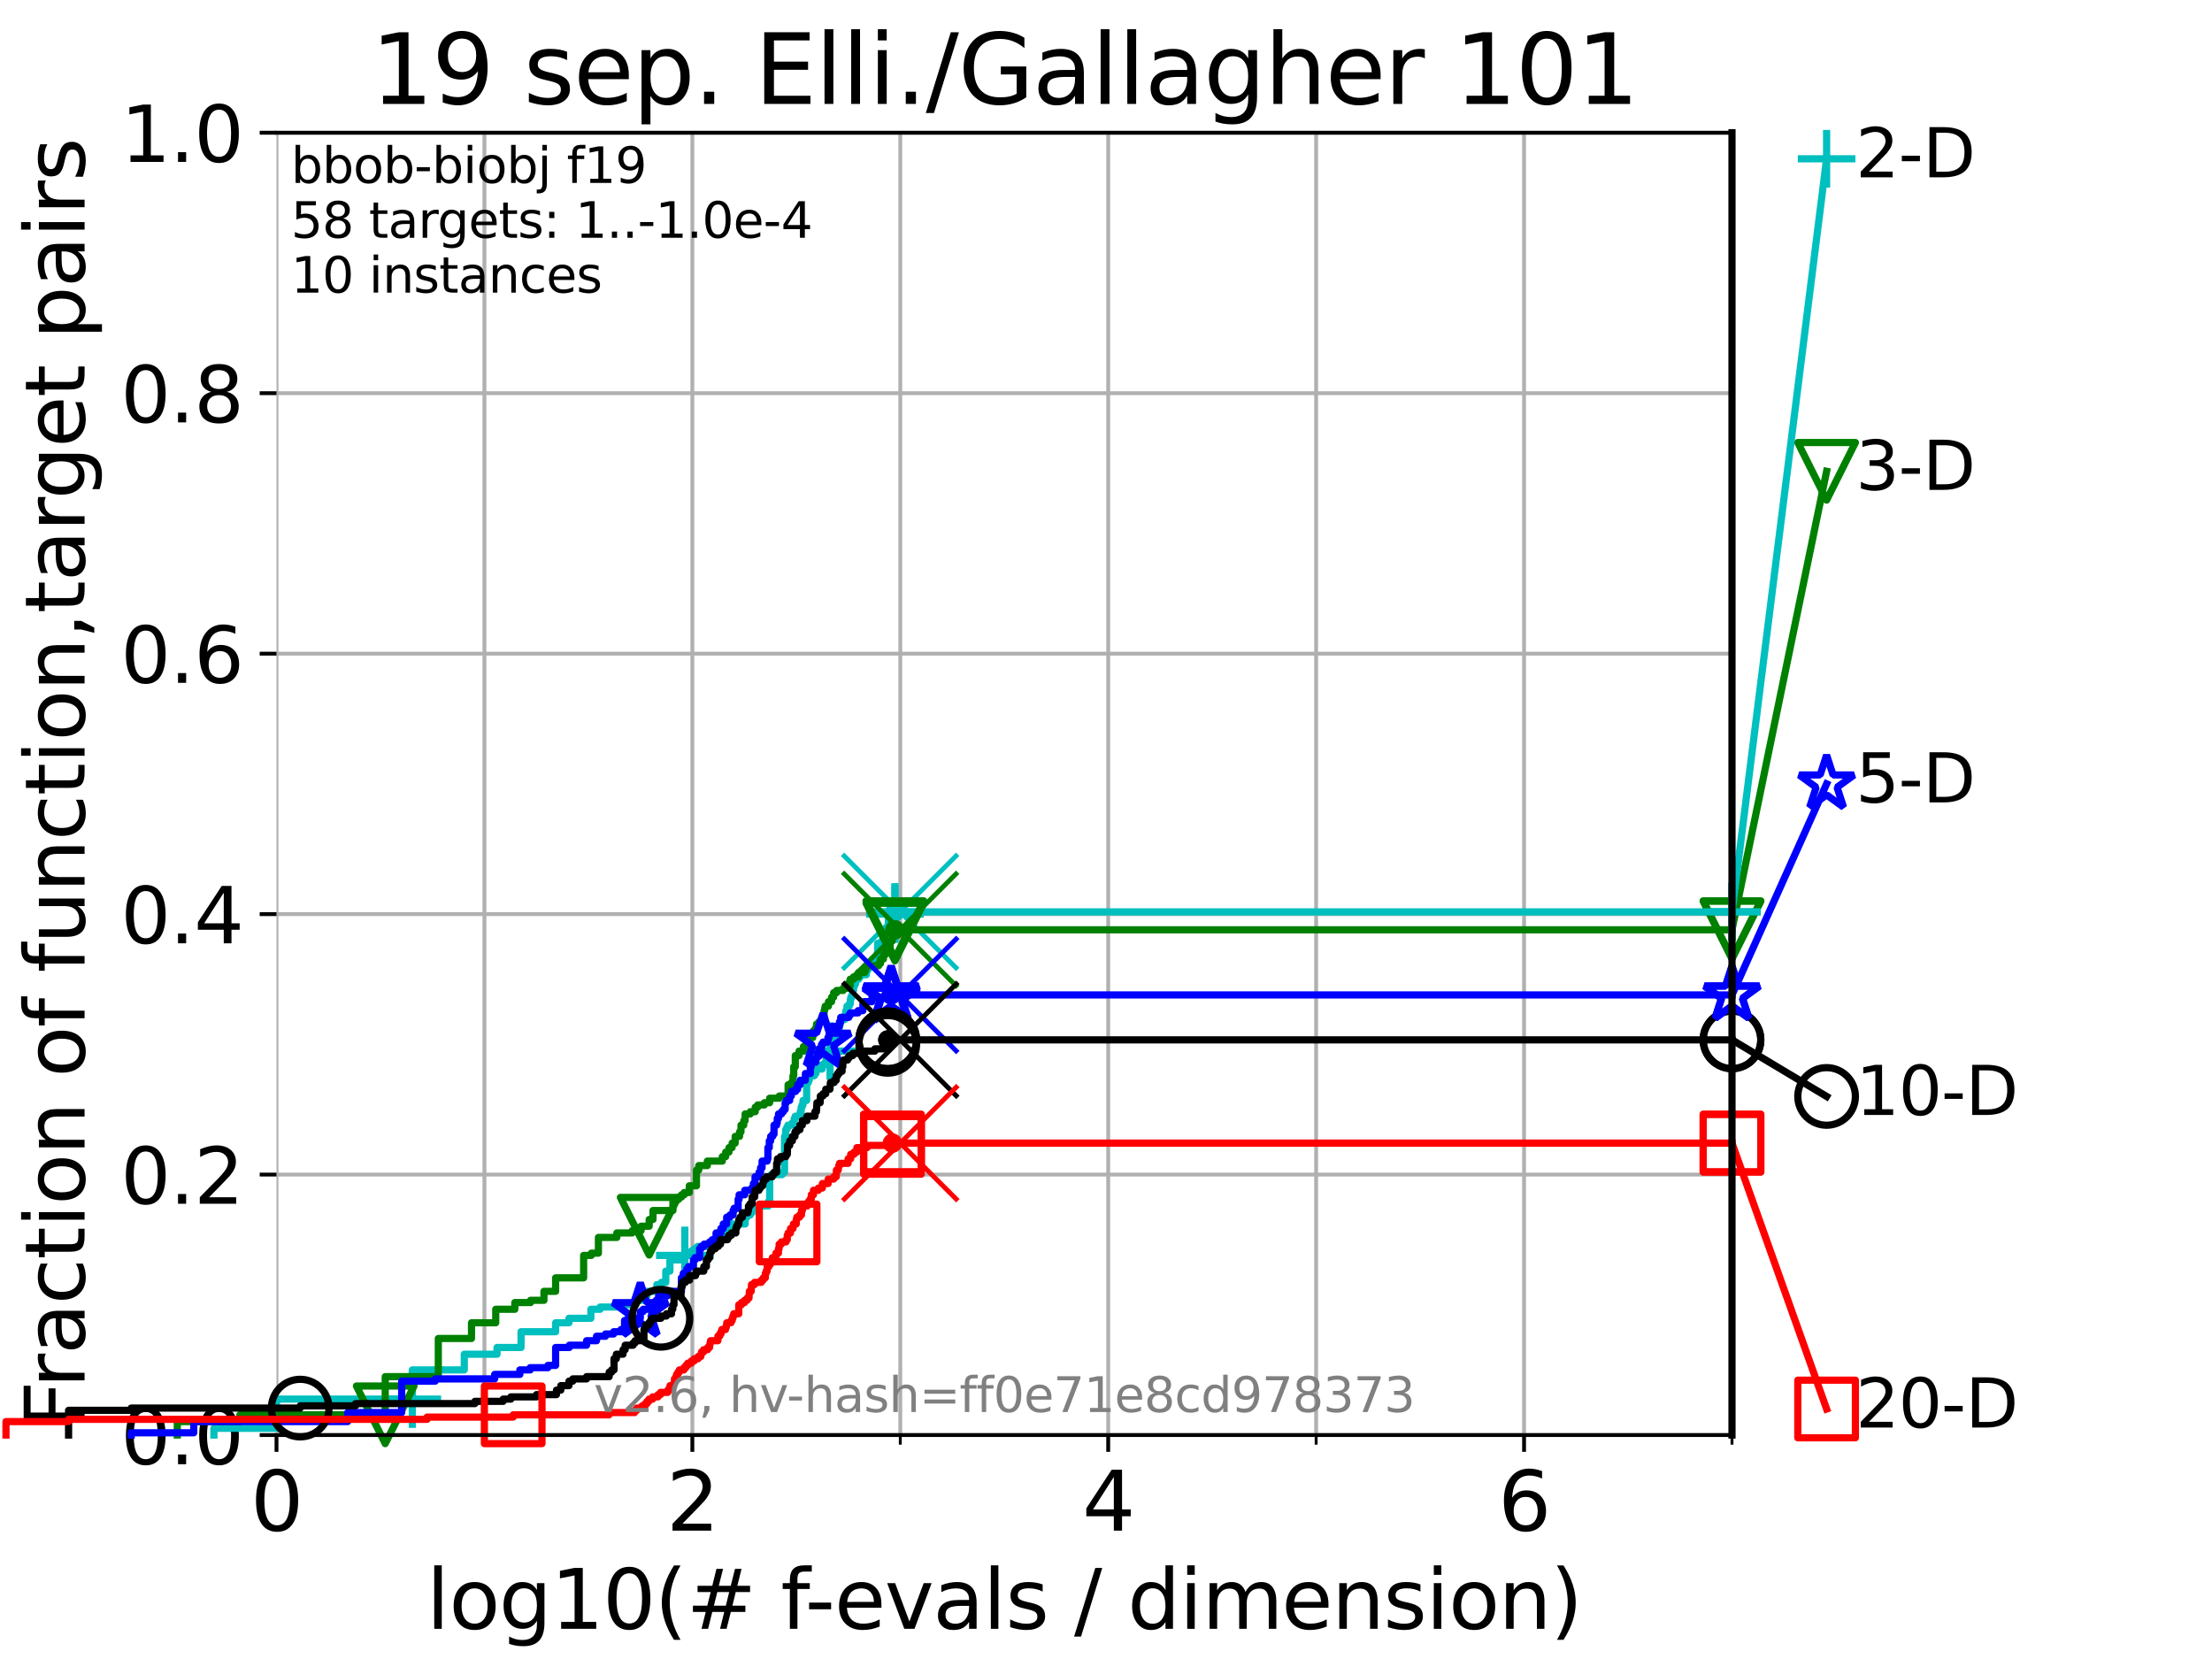 <?xml version="1.0" encoding="utf-8" standalone="no"?>
<!DOCTYPE svg PUBLIC "-//W3C//DTD SVG 1.1//EN"
  "http://www.w3.org/Graphics/SVG/1.1/DTD/svg11.dtd">
<svg xmlns:xlink="http://www.w3.org/1999/xlink" width="460.8pt" height="345.6pt" viewBox="0 0 460.8 345.6" xmlns="http://www.w3.org/2000/svg" version="1.1">
 <defs>
  <style type="text/css">*{stroke-linejoin: round; stroke-linecap: butt}</style>
 </defs>
 <g id="figure_1">
  <g id="patch_1">
   <path d="M 0 345.6 
L 460.8 345.6 
L 460.8 0 
L 0 0 
z
" style="fill: #ffffff"/>
  </g>
  <g id="axes_1">
   <g id="patch_2">
    <path d="M 57.6 298.944 
L 360.806 298.944 
L 360.806 27.648 
L 57.6 27.648 
z
" style="fill: #ffffff"/>
   </g>
   <g id="matplotlib.axis_1">
    <g id="xtick_1">
     <g id="line2d_1">
      <path d="M 57.6 298.944 
L 57.6 27.648 
" clip-path="url(#p0eeb05432e)" style="fill: none; stroke: #b0b0b0; stroke-width: 0.8; stroke-linecap: square"/>
     </g>
     <g id="line2d_2">
      <defs>
       <path id="m49eb115b0c" d="M 0 0 
L 0 3.5 
" style="stroke: #000000; stroke-width: 0.8"/>
      </defs>
      <g>
       <use xlink:href="#m49eb115b0c" x="57.6" y="298.944" style="stroke: #000000; stroke-width: 0.8"/>
      </g>
     </g>
     <g id="text_1">
      <!-- 0 -->
      <g transform="translate(52.192 318.861) scale(0.17 -0.17)">
       <defs>
        <path id="DejaVuSans-30" d="M 2034 4250 
Q 1547 4250 1301 3770 
Q 1056 3291 1056 2328 
Q 1056 1369 1301 889 
Q 1547 409 2034 409 
Q 2525 409 2770 889 
Q 3016 1369 3016 2328 
Q 3016 3291 2770 3770 
Q 2525 4250 2034 4250 
z
M 2034 4750 
Q 2819 4750 3233 4129 
Q 3647 3509 3647 2328 
Q 3647 1150 3233 529 
Q 2819 -91 2034 -91 
Q 1250 -91 836 529 
Q 422 1150 422 2328 
Q 422 3509 836 4129 
Q 1250 4750 2034 4750 
z
" transform="scale(0.016)"/>
       </defs>
       <use xlink:href="#DejaVuSans-30"/>
      </g>
     </g>
    </g>
    <g id="xtick_2">
     <g id="line2d_3">
      <path d="M 144.23 298.944 
L 144.23 27.648 
" clip-path="url(#p0eeb05432e)" style="fill: none; stroke: #b0b0b0; stroke-width: 0.8; stroke-linecap: square"/>
     </g>
     <g id="line2d_4">
      <g>
       <use xlink:href="#m49eb115b0c" x="144.23" y="298.944" style="stroke: #000000; stroke-width: 0.8"/>
      </g>
     </g>
     <g id="text_2">
      <!-- 2 -->
      <g transform="translate(138.822 318.861) scale(0.17 -0.17)">
       <defs>
        <path id="DejaVuSans-32" d="M 1228 531 
L 3431 531 
L 3431 0 
L 469 0 
L 469 531 
Q 828 903 1448 1529 
Q 2069 2156 2228 2338 
Q 2531 2678 2651 2914 
Q 2772 3150 2772 3378 
Q 2772 3750 2511 3984 
Q 2250 4219 1831 4219 
Q 1534 4219 1204 4116 
Q 875 4013 500 3803 
L 500 4441 
Q 881 4594 1212 4672 
Q 1544 4750 1819 4750 
Q 2544 4750 2975 4387 
Q 3406 4025 3406 3419 
Q 3406 3131 3298 2873 
Q 3191 2616 2906 2266 
Q 2828 2175 2409 1742 
Q 1991 1309 1228 531 
z
" transform="scale(0.016)"/>
       </defs>
       <use xlink:href="#DejaVuSans-32"/>
      </g>
     </g>
    </g>
    <g id="xtick_3">
     <g id="line2d_5">
      <path d="M 230.861 298.944 
L 230.861 27.648 
" clip-path="url(#p0eeb05432e)" style="fill: none; stroke: #b0b0b0; stroke-width: 0.8; stroke-linecap: square"/>
     </g>
     <g id="line2d_6">
      <g>
       <use xlink:href="#m49eb115b0c" x="230.861" y="298.944" style="stroke: #000000; stroke-width: 0.8"/>
      </g>
     </g>
     <g id="text_3">
      <!-- 4 -->
      <g transform="translate(225.453 318.861) scale(0.17 -0.17)">
       <defs>
        <path id="DejaVuSans-34" d="M 2419 4116 
L 825 1625 
L 2419 1625 
L 2419 4116 
z
M 2253 4666 
L 3047 4666 
L 3047 1625 
L 3713 1625 
L 3713 1100 
L 3047 1100 
L 3047 0 
L 2419 0 
L 2419 1100 
L 313 1100 
L 313 1709 
L 2253 4666 
z
" transform="scale(0.016)"/>
       </defs>
       <use xlink:href="#DejaVuSans-34"/>
      </g>
     </g>
    </g>
    <g id="xtick_4">
     <g id="line2d_7">
      <path d="M 317.491 298.944 
L 317.491 27.648 
" clip-path="url(#p0eeb05432e)" style="fill: none; stroke: #b0b0b0; stroke-width: 0.8; stroke-linecap: square"/>
     </g>
     <g id="line2d_8">
      <g>
       <use xlink:href="#m49eb115b0c" x="317.491" y="298.944" style="stroke: #000000; stroke-width: 0.8"/>
      </g>
     </g>
     <g id="text_4">
      <!-- 6 -->
      <g transform="translate(312.083 318.861) scale(0.17 -0.17)">
       <defs>
        <path id="DejaVuSans-36" d="M 2113 2584 
Q 1688 2584 1439 2293 
Q 1191 2003 1191 1497 
Q 1191 994 1439 701 
Q 1688 409 2113 409 
Q 2538 409 2786 701 
Q 3034 994 3034 1497 
Q 3034 2003 2786 2293 
Q 2538 2584 2113 2584 
z
M 3366 4563 
L 3366 3988 
Q 3128 4100 2886 4159 
Q 2644 4219 2406 4219 
Q 1781 4219 1451 3797 
Q 1122 3375 1075 2522 
Q 1259 2794 1537 2939 
Q 1816 3084 2150 3084 
Q 2853 3084 3261 2657 
Q 3669 2231 3669 1497 
Q 3669 778 3244 343 
Q 2819 -91 2113 -91 
Q 1303 -91 875 529 
Q 447 1150 447 2328 
Q 447 3434 972 4092 
Q 1497 4750 2381 4750 
Q 2619 4750 2861 4703 
Q 3103 4656 3366 4563 
z
" transform="scale(0.016)"/>
       </defs>
       <use xlink:href="#DejaVuSans-36"/>
      </g>
     </g>
    </g>
    <g id="xtick_5">
     <g id="line2d_9">
      <path d="M 100.915 298.944 
L 100.915 27.648 
" clip-path="url(#p0eeb05432e)" style="fill: none; stroke: #b0b0b0; stroke-width: 0.8; stroke-linecap: square"/>
     </g>
     <g id="line2d_10">
      <defs>
       <path id="ma91dc0f81d" d="M 0 0 
L 0 2 
" style="stroke: #000000; stroke-width: 0.6"/>
      </defs>
      <g>
       <use xlink:href="#ma91dc0f81d" x="100.915" y="298.944" style="stroke: #000000; stroke-width: 0.6"/>
      </g>
     </g>
    </g>
    <g id="xtick_6">
     <g id="line2d_11">
      <path d="M 187.546 298.944 
L 187.546 27.648 
" clip-path="url(#p0eeb05432e)" style="fill: none; stroke: #b0b0b0; stroke-width: 0.8; stroke-linecap: square"/>
     </g>
     <g id="line2d_12">
      <g>
       <use xlink:href="#ma91dc0f81d" x="187.546" y="298.944" style="stroke: #000000; stroke-width: 0.6"/>
      </g>
     </g>
    </g>
    <g id="xtick_7">
     <g id="line2d_13">
      <path d="M 274.176 298.944 
L 274.176 27.648 
" clip-path="url(#p0eeb05432e)" style="fill: none; stroke: #b0b0b0; stroke-width: 0.8; stroke-linecap: square"/>
     </g>
     <g id="line2d_14">
      <g>
       <use xlink:href="#ma91dc0f81d" x="274.176" y="298.944" style="stroke: #000000; stroke-width: 0.6"/>
      </g>
     </g>
    </g>
    <g id="xtick_8">
     <g id="line2d_15">
      <path d="M 360.806 298.944 
L 360.806 27.648 
" clip-path="url(#p0eeb05432e)" style="fill: none; stroke: #b0b0b0; stroke-width: 0.8; stroke-linecap: square"/>
     </g>
     <g id="line2d_16">
      <g>
       <use xlink:href="#ma91dc0f81d" x="360.806" y="298.944" style="stroke: #000000; stroke-width: 0.6"/>
      </g>
     </g>
    </g>
    <g id="text_5">
     <!-- log10(# f-evals / dimension) -->
     <g transform="translate(88.823 339.314) scale(0.17 -0.17)">
      <defs>
       <path id="DejaVuSans-6c" d="M 603 4863 
L 1178 4863 
L 1178 0 
L 603 0 
L 603 4863 
z
" transform="scale(0.016)"/>
       <path id="DejaVuSans-6f" d="M 1959 3097 
Q 1497 3097 1228 2736 
Q 959 2375 959 1747 
Q 959 1119 1226 758 
Q 1494 397 1959 397 
Q 2419 397 2687 759 
Q 2956 1122 2956 1747 
Q 2956 2369 2687 2733 
Q 2419 3097 1959 3097 
z
M 1959 3584 
Q 2709 3584 3137 3096 
Q 3566 2609 3566 1747 
Q 3566 888 3137 398 
Q 2709 -91 1959 -91 
Q 1206 -91 779 398 
Q 353 888 353 1747 
Q 353 2609 779 3096 
Q 1206 3584 1959 3584 
z
" transform="scale(0.016)"/>
       <path id="DejaVuSans-67" d="M 2906 1791 
Q 2906 2416 2648 2759 
Q 2391 3103 1925 3103 
Q 1463 3103 1205 2759 
Q 947 2416 947 1791 
Q 947 1169 1205 825 
Q 1463 481 1925 481 
Q 2391 481 2648 825 
Q 2906 1169 2906 1791 
z
M 3481 434 
Q 3481 -459 3084 -895 
Q 2688 -1331 1869 -1331 
Q 1566 -1331 1297 -1286 
Q 1028 -1241 775 -1147 
L 775 -588 
Q 1028 -725 1275 -790 
Q 1522 -856 1778 -856 
Q 2344 -856 2625 -561 
Q 2906 -266 2906 331 
L 2906 616 
Q 2728 306 2450 153 
Q 2172 0 1784 0 
Q 1141 0 747 490 
Q 353 981 353 1791 
Q 353 2603 747 3093 
Q 1141 3584 1784 3584 
Q 2172 3584 2450 3431 
Q 2728 3278 2906 2969 
L 2906 3500 
L 3481 3500 
L 3481 434 
z
" transform="scale(0.016)"/>
       <path id="DejaVuSans-31" d="M 794 531 
L 1825 531 
L 1825 4091 
L 703 3866 
L 703 4441 
L 1819 4666 
L 2450 4666 
L 2450 531 
L 3481 531 
L 3481 0 
L 794 0 
L 794 531 
z
" transform="scale(0.016)"/>
       <path id="DejaVuSans-28" d="M 1984 4856 
Q 1566 4138 1362 3434 
Q 1159 2731 1159 2009 
Q 1159 1288 1364 580 
Q 1569 -128 1984 -844 
L 1484 -844 
Q 1016 -109 783 600 
Q 550 1309 550 2009 
Q 550 2706 781 3412 
Q 1013 4119 1484 4856 
L 1984 4856 
z
" transform="scale(0.016)"/>
       <path id="DejaVuSans-23" d="M 3272 2816 
L 2363 2816 
L 2100 1772 
L 3016 1772 
L 3272 2816 
z
M 2803 4594 
L 2478 3297 
L 3391 3297 
L 3719 4594 
L 4219 4594 
L 3897 3297 
L 4872 3297 
L 4872 2816 
L 3775 2816 
L 3519 1772 
L 4513 1772 
L 4513 1294 
L 3397 1294 
L 3072 0 
L 2572 0 
L 2894 1294 
L 1978 1294 
L 1656 0 
L 1153 0 
L 1478 1294 
L 494 1294 
L 494 1772 
L 1594 1772 
L 1856 2816 
L 850 2816 
L 850 3297 
L 1978 3297 
L 2297 4594 
L 2803 4594 
z
" transform="scale(0.016)"/>
       <path id="DejaVuSans-20" transform="scale(0.016)"/>
       <path id="DejaVuSans-66" d="M 2375 4863 
L 2375 4384 
L 1825 4384 
Q 1516 4384 1395 4259 
Q 1275 4134 1275 3809 
L 1275 3500 
L 2222 3500 
L 2222 3053 
L 1275 3053 
L 1275 0 
L 697 0 
L 697 3053 
L 147 3053 
L 147 3500 
L 697 3500 
L 697 3744 
Q 697 4328 969 4595 
Q 1241 4863 1831 4863 
L 2375 4863 
z
" transform="scale(0.016)"/>
       <path id="DejaVuSans-2d" d="M 313 2009 
L 1997 2009 
L 1997 1497 
L 313 1497 
L 313 2009 
z
" transform="scale(0.016)"/>
       <path id="DejaVuSans-65" d="M 3597 1894 
L 3597 1613 
L 953 1613 
Q 991 1019 1311 708 
Q 1631 397 2203 397 
Q 2534 397 2845 478 
Q 3156 559 3463 722 
L 3463 178 
Q 3153 47 2828 -22 
Q 2503 -91 2169 -91 
Q 1331 -91 842 396 
Q 353 884 353 1716 
Q 353 2575 817 3079 
Q 1281 3584 2069 3584 
Q 2775 3584 3186 3129 
Q 3597 2675 3597 1894 
z
M 3022 2063 
Q 3016 2534 2758 2815 
Q 2500 3097 2075 3097 
Q 1594 3097 1305 2825 
Q 1016 2553 972 2059 
L 3022 2063 
z
" transform="scale(0.016)"/>
       <path id="DejaVuSans-76" d="M 191 3500 
L 800 3500 
L 1894 563 
L 2988 3500 
L 3597 3500 
L 2284 0 
L 1503 0 
L 191 3500 
z
" transform="scale(0.016)"/>
       <path id="DejaVuSans-61" d="M 2194 1759 
Q 1497 1759 1228 1600 
Q 959 1441 959 1056 
Q 959 750 1161 570 
Q 1363 391 1709 391 
Q 2188 391 2477 730 
Q 2766 1069 2766 1631 
L 2766 1759 
L 2194 1759 
z
M 3341 1997 
L 3341 0 
L 2766 0 
L 2766 531 
Q 2569 213 2275 61 
Q 1981 -91 1556 -91 
Q 1019 -91 701 211 
Q 384 513 384 1019 
Q 384 1609 779 1909 
Q 1175 2209 1959 2209 
L 2766 2209 
L 2766 2266 
Q 2766 2663 2505 2880 
Q 2244 3097 1772 3097 
Q 1472 3097 1187 3025 
Q 903 2953 641 2809 
L 641 3341 
Q 956 3463 1253 3523 
Q 1550 3584 1831 3584 
Q 2591 3584 2966 3190 
Q 3341 2797 3341 1997 
z
" transform="scale(0.016)"/>
       <path id="DejaVuSans-73" d="M 2834 3397 
L 2834 2853 
Q 2591 2978 2328 3040 
Q 2066 3103 1784 3103 
Q 1356 3103 1142 2972 
Q 928 2841 928 2578 
Q 928 2378 1081 2264 
Q 1234 2150 1697 2047 
L 1894 2003 
Q 2506 1872 2764 1633 
Q 3022 1394 3022 966 
Q 3022 478 2636 193 
Q 2250 -91 1575 -91 
Q 1294 -91 989 -36 
Q 684 19 347 128 
L 347 722 
Q 666 556 975 473 
Q 1284 391 1588 391 
Q 1994 391 2212 530 
Q 2431 669 2431 922 
Q 2431 1156 2273 1281 
Q 2116 1406 1581 1522 
L 1381 1569 
Q 847 1681 609 1914 
Q 372 2147 372 2553 
Q 372 3047 722 3315 
Q 1072 3584 1716 3584 
Q 2034 3584 2315 3537 
Q 2597 3491 2834 3397 
z
" transform="scale(0.016)"/>
       <path id="DejaVuSans-2f" d="M 1625 4666 
L 2156 4666 
L 531 -594 
L 0 -594 
L 1625 4666 
z
" transform="scale(0.016)"/>
       <path id="DejaVuSans-64" d="M 2906 2969 
L 2906 4863 
L 3481 4863 
L 3481 0 
L 2906 0 
L 2906 525 
Q 2725 213 2448 61 
Q 2172 -91 1784 -91 
Q 1150 -91 751 415 
Q 353 922 353 1747 
Q 353 2572 751 3078 
Q 1150 3584 1784 3584 
Q 2172 3584 2448 3432 
Q 2725 3281 2906 2969 
z
M 947 1747 
Q 947 1113 1208 752 
Q 1469 391 1925 391 
Q 2381 391 2643 752 
Q 2906 1113 2906 1747 
Q 2906 2381 2643 2742 
Q 2381 3103 1925 3103 
Q 1469 3103 1208 2742 
Q 947 2381 947 1747 
z
" transform="scale(0.016)"/>
       <path id="DejaVuSans-69" d="M 603 3500 
L 1178 3500 
L 1178 0 
L 603 0 
L 603 3500 
z
M 603 4863 
L 1178 4863 
L 1178 4134 
L 603 4134 
L 603 4863 
z
" transform="scale(0.016)"/>
       <path id="DejaVuSans-6d" d="M 3328 2828 
Q 3544 3216 3844 3400 
Q 4144 3584 4550 3584 
Q 5097 3584 5394 3201 
Q 5691 2819 5691 2113 
L 5691 0 
L 5113 0 
L 5113 2094 
Q 5113 2597 4934 2840 
Q 4756 3084 4391 3084 
Q 3944 3084 3684 2787 
Q 3425 2491 3425 1978 
L 3425 0 
L 2847 0 
L 2847 2094 
Q 2847 2600 2669 2842 
Q 2491 3084 2119 3084 
Q 1678 3084 1418 2786 
Q 1159 2488 1159 1978 
L 1159 0 
L 581 0 
L 581 3500 
L 1159 3500 
L 1159 2956 
Q 1356 3278 1631 3431 
Q 1906 3584 2284 3584 
Q 2666 3584 2933 3390 
Q 3200 3197 3328 2828 
z
" transform="scale(0.016)"/>
       <path id="DejaVuSans-6e" d="M 3513 2113 
L 3513 0 
L 2938 0 
L 2938 2094 
Q 2938 2591 2744 2837 
Q 2550 3084 2163 3084 
Q 1697 3084 1428 2787 
Q 1159 2491 1159 1978 
L 1159 0 
L 581 0 
L 581 3500 
L 1159 3500 
L 1159 2956 
Q 1366 3272 1645 3428 
Q 1925 3584 2291 3584 
Q 2894 3584 3203 3211 
Q 3513 2838 3513 2113 
z
" transform="scale(0.016)"/>
       <path id="DejaVuSans-29" d="M 513 4856 
L 1013 4856 
Q 1481 4119 1714 3412 
Q 1947 2706 1947 2009 
Q 1947 1309 1714 600 
Q 1481 -109 1013 -844 
L 513 -844 
Q 928 -128 1133 580 
Q 1338 1288 1338 2009 
Q 1338 2731 1133 3434 
Q 928 4138 513 4856 
z
" transform="scale(0.016)"/>
      </defs>
      <use xlink:href="#DejaVuSans-6c"/>
      <use xlink:href="#DejaVuSans-6f" x="27.783"/>
      <use xlink:href="#DejaVuSans-67" x="88.965"/>
      <use xlink:href="#DejaVuSans-31" x="152.441"/>
      <use xlink:href="#DejaVuSans-30" x="216.064"/>
      <use xlink:href="#DejaVuSans-28" x="279.688"/>
      <use xlink:href="#DejaVuSans-23" x="318.701"/>
      <use xlink:href="#DejaVuSans-20" x="402.49"/>
      <use xlink:href="#DejaVuSans-66" x="434.277"/>
      <use xlink:href="#DejaVuSans-2d" x="463.982"/>
      <use xlink:href="#DejaVuSans-65" x="500.066"/>
      <use xlink:href="#DejaVuSans-76" x="561.59"/>
      <use xlink:href="#DejaVuSans-61" x="620.77"/>
      <use xlink:href="#DejaVuSans-6c" x="682.049"/>
      <use xlink:href="#DejaVuSans-73" x="709.832"/>
      <use xlink:href="#DejaVuSans-20" x="761.932"/>
      <use xlink:href="#DejaVuSans-2f" x="793.719"/>
      <use xlink:href="#DejaVuSans-20" x="827.41"/>
      <use xlink:href="#DejaVuSans-64" x="859.197"/>
      <use xlink:href="#DejaVuSans-69" x="922.674"/>
      <use xlink:href="#DejaVuSans-6d" x="950.457"/>
      <use xlink:href="#DejaVuSans-65" x="1047.869"/>
      <use xlink:href="#DejaVuSans-6e" x="1109.393"/>
      <use xlink:href="#DejaVuSans-73" x="1172.771"/>
      <use xlink:href="#DejaVuSans-69" x="1224.871"/>
      <use xlink:href="#DejaVuSans-6f" x="1252.654"/>
      <use xlink:href="#DejaVuSans-6e" x="1313.836"/>
      <use xlink:href="#DejaVuSans-29" x="1377.215"/>
     </g>
    </g>
   </g>
   <g id="matplotlib.axis_2">
    <g id="ytick_1">
     <g id="line2d_17">
      <path d="M 57.6 298.944 
L 360.806 298.944 
" clip-path="url(#p0eeb05432e)" style="fill: none; stroke: #b0b0b0; stroke-width: 0.8; stroke-linecap: square"/>
     </g>
     <g id="line2d_18">
      <defs>
       <path id="m8aee926623" d="M 0 0 
L -3.5 0 
" style="stroke: #000000; stroke-width: 0.8"/>
      </defs>
      <g>
       <use xlink:href="#m8aee926623" x="57.6" y="298.944" style="stroke: #000000; stroke-width: 0.8"/>
      </g>
     </g>
     <g id="text_6">
      <!-- 0.0 -->
      <g transform="translate(25.155 305.023) scale(0.16 -0.16)">
       <defs>
        <path id="DejaVuSans-2e" d="M 684 794 
L 1344 794 
L 1344 0 
L 684 0 
L 684 794 
z
" transform="scale(0.016)"/>
       </defs>
       <use xlink:href="#DejaVuSans-30"/>
       <use xlink:href="#DejaVuSans-2e" x="63.623"/>
       <use xlink:href="#DejaVuSans-30" x="95.41"/>
      </g>
     </g>
    </g>
    <g id="ytick_2">
     <g id="line2d_19">
      <path d="M 57.6 244.685 
L 360.806 244.685 
" clip-path="url(#p0eeb05432e)" style="fill: none; stroke: #b0b0b0; stroke-width: 0.8; stroke-linecap: square"/>
     </g>
     <g id="line2d_20">
      <g>
       <use xlink:href="#m8aee926623" x="57.6" y="244.685" style="stroke: #000000; stroke-width: 0.8"/>
      </g>
     </g>
     <g id="text_7">
      <!-- 0.2 -->
      <g transform="translate(25.155 250.764) scale(0.16 -0.16)">
       <use xlink:href="#DejaVuSans-30"/>
       <use xlink:href="#DejaVuSans-2e" x="63.623"/>
       <use xlink:href="#DejaVuSans-32" x="95.41"/>
      </g>
     </g>
    </g>
    <g id="ytick_3">
     <g id="line2d_21">
      <path d="M 57.6 190.426 
L 360.806 190.426 
" clip-path="url(#p0eeb05432e)" style="fill: none; stroke: #b0b0b0; stroke-width: 0.8; stroke-linecap: square"/>
     </g>
     <g id="line2d_22">
      <g>
       <use xlink:href="#m8aee926623" x="57.6" y="190.426" style="stroke: #000000; stroke-width: 0.8"/>
      </g>
     </g>
     <g id="text_8">
      <!-- 0.4 -->
      <g transform="translate(25.155 196.504) scale(0.16 -0.16)">
       <use xlink:href="#DejaVuSans-30"/>
       <use xlink:href="#DejaVuSans-2e" x="63.623"/>
       <use xlink:href="#DejaVuSans-34" x="95.41"/>
      </g>
     </g>
    </g>
    <g id="ytick_4">
     <g id="line2d_23">
      <path d="M 57.6 136.166 
L 360.806 136.166 
" clip-path="url(#p0eeb05432e)" style="fill: none; stroke: #b0b0b0; stroke-width: 0.8; stroke-linecap: square"/>
     </g>
     <g id="line2d_24">
      <g>
       <use xlink:href="#m8aee926623" x="57.6" y="136.166" style="stroke: #000000; stroke-width: 0.8"/>
      </g>
     </g>
     <g id="text_9">
      <!-- 0.6 -->
      <g transform="translate(25.155 142.245) scale(0.16 -0.16)">
       <use xlink:href="#DejaVuSans-30"/>
       <use xlink:href="#DejaVuSans-2e" x="63.623"/>
       <use xlink:href="#DejaVuSans-36" x="95.41"/>
      </g>
     </g>
    </g>
    <g id="ytick_5">
     <g id="line2d_25">
      <path d="M 57.6 81.907 
L 360.806 81.907 
" clip-path="url(#p0eeb05432e)" style="fill: none; stroke: #b0b0b0; stroke-width: 0.8; stroke-linecap: square"/>
     </g>
     <g id="line2d_26">
      <g>
       <use xlink:href="#m8aee926623" x="57.6" y="81.907" style="stroke: #000000; stroke-width: 0.8"/>
      </g>
     </g>
     <g id="text_10">
      <!-- 0.8 -->
      <g transform="translate(25.155 87.986) scale(0.16 -0.16)">
       <defs>
        <path id="DejaVuSans-38" d="M 2034 2216 
Q 1584 2216 1326 1975 
Q 1069 1734 1069 1313 
Q 1069 891 1326 650 
Q 1584 409 2034 409 
Q 2484 409 2743 651 
Q 3003 894 3003 1313 
Q 3003 1734 2745 1975 
Q 2488 2216 2034 2216 
z
M 1403 2484 
Q 997 2584 770 2862 
Q 544 3141 544 3541 
Q 544 4100 942 4425 
Q 1341 4750 2034 4750 
Q 2731 4750 3128 4425 
Q 3525 4100 3525 3541 
Q 3525 3141 3298 2862 
Q 3072 2584 2669 2484 
Q 3125 2378 3379 2068 
Q 3634 1759 3634 1313 
Q 3634 634 3220 271 
Q 2806 -91 2034 -91 
Q 1263 -91 848 271 
Q 434 634 434 1313 
Q 434 1759 690 2068 
Q 947 2378 1403 2484 
z
M 1172 3481 
Q 1172 3119 1398 2916 
Q 1625 2713 2034 2713 
Q 2441 2713 2670 2916 
Q 2900 3119 2900 3481 
Q 2900 3844 2670 4047 
Q 2441 4250 2034 4250 
Q 1625 4250 1398 4047 
Q 1172 3844 1172 3481 
z
" transform="scale(0.016)"/>
       </defs>
       <use xlink:href="#DejaVuSans-30"/>
       <use xlink:href="#DejaVuSans-2e" x="63.623"/>
       <use xlink:href="#DejaVuSans-38" x="95.41"/>
      </g>
     </g>
    </g>
    <g id="ytick_6">
     <g id="line2d_27">
      <path d="M 57.6 27.648 
L 360.806 27.648 
" clip-path="url(#p0eeb05432e)" style="fill: none; stroke: #b0b0b0; stroke-width: 0.8; stroke-linecap: square"/>
     </g>
     <g id="line2d_28">
      <g>
       <use xlink:href="#m8aee926623" x="57.6" y="27.648" style="stroke: #000000; stroke-width: 0.8"/>
      </g>
     </g>
     <g id="text_11">
      <!-- 1.0 -->
      <g transform="translate(25.155 33.727) scale(0.16 -0.16)">
       <use xlink:href="#DejaVuSans-31"/>
       <use xlink:href="#DejaVuSans-2e" x="63.623"/>
       <use xlink:href="#DejaVuSans-30" x="95.41"/>
      </g>
     </g>
    </g>
    <g id="text_12">
     <!-- Fraction of function,target pairs -->
     <g transform="translate(17.62 297.681) rotate(-90) scale(0.17 -0.17)">
      <defs>
       <path id="DejaVuSans-46" d="M 628 4666 
L 3309 4666 
L 3309 4134 
L 1259 4134 
L 1259 2759 
L 3109 2759 
L 3109 2228 
L 1259 2228 
L 1259 0 
L 628 0 
L 628 4666 
z
" transform="scale(0.016)"/>
       <path id="DejaVuSans-72" d="M 2631 2963 
Q 2534 3019 2420 3045 
Q 2306 3072 2169 3072 
Q 1681 3072 1420 2755 
Q 1159 2438 1159 1844 
L 1159 0 
L 581 0 
L 581 3500 
L 1159 3500 
L 1159 2956 
Q 1341 3275 1631 3429 
Q 1922 3584 2338 3584 
Q 2397 3584 2469 3576 
Q 2541 3569 2628 3553 
L 2631 2963 
z
" transform="scale(0.016)"/>
       <path id="DejaVuSans-63" d="M 3122 3366 
L 3122 2828 
Q 2878 2963 2633 3030 
Q 2388 3097 2138 3097 
Q 1578 3097 1268 2742 
Q 959 2388 959 1747 
Q 959 1106 1268 751 
Q 1578 397 2138 397 
Q 2388 397 2633 464 
Q 2878 531 3122 666 
L 3122 134 
Q 2881 22 2623 -34 
Q 2366 -91 2075 -91 
Q 1284 -91 818 406 
Q 353 903 353 1747 
Q 353 2603 823 3093 
Q 1294 3584 2113 3584 
Q 2378 3584 2631 3529 
Q 2884 3475 3122 3366 
z
" transform="scale(0.016)"/>
       <path id="DejaVuSans-74" d="M 1172 4494 
L 1172 3500 
L 2356 3500 
L 2356 3053 
L 1172 3053 
L 1172 1153 
Q 1172 725 1289 603 
Q 1406 481 1766 481 
L 2356 481 
L 2356 0 
L 1766 0 
Q 1100 0 847 248 
Q 594 497 594 1153 
L 594 3053 
L 172 3053 
L 172 3500 
L 594 3500 
L 594 4494 
L 1172 4494 
z
" transform="scale(0.016)"/>
       <path id="DejaVuSans-75" d="M 544 1381 
L 544 3500 
L 1119 3500 
L 1119 1403 
Q 1119 906 1312 657 
Q 1506 409 1894 409 
Q 2359 409 2629 706 
Q 2900 1003 2900 1516 
L 2900 3500 
L 3475 3500 
L 3475 0 
L 2900 0 
L 2900 538 
Q 2691 219 2414 64 
Q 2138 -91 1772 -91 
Q 1169 -91 856 284 
Q 544 659 544 1381 
z
M 1991 3584 
L 1991 3584 
z
" transform="scale(0.016)"/>
       <path id="DejaVuSans-2c" d="M 750 794 
L 1409 794 
L 1409 256 
L 897 -744 
L 494 -744 
L 750 256 
L 750 794 
z
" transform="scale(0.016)"/>
       <path id="DejaVuSans-70" d="M 1159 525 
L 1159 -1331 
L 581 -1331 
L 581 3500 
L 1159 3500 
L 1159 2969 
Q 1341 3281 1617 3432 
Q 1894 3584 2278 3584 
Q 2916 3584 3314 3078 
Q 3713 2572 3713 1747 
Q 3713 922 3314 415 
Q 2916 -91 2278 -91 
Q 1894 -91 1617 61 
Q 1341 213 1159 525 
z
M 3116 1747 
Q 3116 2381 2855 2742 
Q 2594 3103 2138 3103 
Q 1681 3103 1420 2742 
Q 1159 2381 1159 1747 
Q 1159 1113 1420 752 
Q 1681 391 2138 391 
Q 2594 391 2855 752 
Q 3116 1113 3116 1747 
z
" transform="scale(0.016)"/>
      </defs>
      <use xlink:href="#DejaVuSans-46"/>
      <use xlink:href="#DejaVuSans-72" x="50.27"/>
      <use xlink:href="#DejaVuSans-61" x="91.383"/>
      <use xlink:href="#DejaVuSans-63" x="152.662"/>
      <use xlink:href="#DejaVuSans-74" x="207.643"/>
      <use xlink:href="#DejaVuSans-69" x="246.852"/>
      <use xlink:href="#DejaVuSans-6f" x="274.635"/>
      <use xlink:href="#DejaVuSans-6e" x="335.816"/>
      <use xlink:href="#DejaVuSans-20" x="399.195"/>
      <use xlink:href="#DejaVuSans-6f" x="430.982"/>
      <use xlink:href="#DejaVuSans-66" x="492.164"/>
      <use xlink:href="#DejaVuSans-20" x="527.369"/>
      <use xlink:href="#DejaVuSans-66" x="559.156"/>
      <use xlink:href="#DejaVuSans-75" x="594.361"/>
      <use xlink:href="#DejaVuSans-6e" x="657.74"/>
      <use xlink:href="#DejaVuSans-63" x="721.119"/>
      <use xlink:href="#DejaVuSans-74" x="776.1"/>
      <use xlink:href="#DejaVuSans-69" x="815.309"/>
      <use xlink:href="#DejaVuSans-6f" x="843.092"/>
      <use xlink:href="#DejaVuSans-6e" x="904.273"/>
      <use xlink:href="#DejaVuSans-2c" x="967.652"/>
      <use xlink:href="#DejaVuSans-74" x="999.439"/>
      <use xlink:href="#DejaVuSans-61" x="1038.648"/>
      <use xlink:href="#DejaVuSans-72" x="1099.928"/>
      <use xlink:href="#DejaVuSans-67" x="1139.291"/>
      <use xlink:href="#DejaVuSans-65" x="1202.768"/>
      <use xlink:href="#DejaVuSans-74" x="1264.291"/>
      <use xlink:href="#DejaVuSans-20" x="1303.5"/>
      <use xlink:href="#DejaVuSans-70" x="1335.287"/>
      <use xlink:href="#DejaVuSans-61" x="1398.764"/>
      <use xlink:href="#DejaVuSans-69" x="1460.043"/>
      <use xlink:href="#DejaVuSans-72" x="1487.826"/>
      <use xlink:href="#DejaVuSans-73" x="1528.939"/>
     </g>
    </g>
   </g>
   <g id="line2d_29">
    <defs>
     <path id="m898d9ef037" d="M 0 1.5 
C 0.398 1.5 0.779 1.342 1.061 1.061 
C 1.342 0.779 1.5 0.398 1.5 0 
C 1.5 -0.398 1.342 -0.779 1.061 -1.061 
C 0.779 -1.342 0.398 -1.5 0 -1.5 
C -0.398 -1.5 -0.779 -1.342 -1.061 -1.061 
C -1.342 -0.779 -1.5 -0.398 -1.5 0 
C -1.5 0.398 -1.342 0.779 -1.061 1.061 
C -0.779 1.342 -0.398 1.5 0 1.5 
z
" style="stroke: #00bfbf"/>
    </defs>
    <g>
     <use xlink:href="#m898d9ef037" x="186.432" y="189.958" style="fill: #00bfbf; stroke: #00bfbf"/>
     <use xlink:href="#m898d9ef037" x="186.432" y="189.958" style="fill: #00bfbf; stroke: #00bfbf"/>
    </g>
   </g>
   <g id="line2d_30">
    <path d="M 44.561 298.944 
L 44.561 297.541 
L 57.6 297.541 
L 57.6 291.46 
L 85.894 291.46 
L 85.894 285.379 
L 96.718 285.379 
L 96.718 282.105 
L 103.544 282.105 
L 103.544 280.702 
L 108.543 280.702 
L 108.543 277.427 
L 115.747 277.427 
L 115.747 275.556 
L 118.525 275.556 
L 118.525 274.621 
L 123.088 274.621 
L 123.088 272.75 
L 125.012 272.75 
L 125.012 272.282 
L 128.354 272.282 
L 128.354 271.814 
L 132.464 271.814 
L 132.464 270.879 
L 133.656 270.879 
L 133.656 269.943 
L 134.777 269.943 
L 134.777 269.008 
L 136.837 269.008 
L 136.837 267.605 
L 137.788 267.605 
L 137.788 267.137 
L 138.693 267.137 
L 138.693 264.798 
L 139.556 264.798 
L 139.556 262.459 
L 142.662 262.459 
L 142.662 261.524 
L 144.041 261.524 
L 144.041 260.588 
L 144.695 260.588 
L 144.695 260.121 
L 145.327 260.121 
L 145.327 259.653 
L 147.103 259.653 
L 147.103 259.185 
L 148.201 259.185 
L 148.201 258.717 
L 150.221 258.717 
L 150.221 257.782 
L 150.694 257.782 
L 150.694 256.846 
L 151.605 256.846 
L 151.605 255.443 
L 152.475 255.443 
L 152.475 254.975 
L 155.235 254.975 
L 155.235 253.572 
L 155.599 253.572 
L 155.599 253.104 
L 156.305 253.104 
L 156.305 252.637 
L 156.648 252.637 
L 156.648 251.233 
L 160.062 251.233 
L 160.062 250.298 
L 160.343 250.298 
L 160.343 245.153 
L 160.621 245.153 
L 160.621 244.685 
L 162.95 244.685 
L 162.95 244.217 
L 163.43 244.217 
L 163.43 236.733 
L 163.666 236.733 
L 163.666 235.33 
L 163.899 235.33 
L 163.899 234.862 
L 164.129 234.862 
L 164.129 234.394 
L 165.022 234.394 
L 165.022 233.927 
L 165.453 233.927 
L 165.453 232.991 
L 165.665 232.991 
L 165.665 232.523 
L 166.69 232.523 
L 166.69 231.588 
L 166.888 231.588 
L 166.888 230.652 
L 167.085 230.652 
L 167.085 230.184 
L 167.279 230.184 
L 167.279 229.249 
L 168.037 229.249 
L 168.037 225.507 
L 168.405 225.507 
L 168.405 225.039 
L 168.586 225.039 
L 168.586 224.104 
L 169.639 224.104 
L 169.639 223.636 
L 169.977 223.636 
L 169.977 222.7 
L 171.271 222.7 
L 171.271 221.765 
L 172.037 221.765 
L 172.037 220.829 
L 172.187 220.829 
L 172.187 219.426 
L 172.917 219.426 
L 172.917 218.958 
L 173.202 218.958 
L 173.202 217.555 
L 173.342 217.555 
L 173.342 215.684 
L 174.431 215.684 
L 174.431 215.216 
L 174.694 215.216 
L 174.694 214.749 
L 174.824 214.749 
L 174.824 213.345 
L 175.081 213.345 
L 175.081 212.41 
L 175.954 212.41 
L 175.954 211.474 
L 176.196 211.474 
L 176.196 210.539 
L 176.436 210.539 
L 176.436 209.603 
L 176.905 209.603 
L 176.905 209.136 
L 177.136 209.136 
L 177.136 208.2 
L 177.25 208.2 
L 177.25 207.732 
L 177.476 207.732 
L 177.476 207.265 
L 177.588 207.265 
L 177.588 206.329 
L 177.81 206.329 
L 177.81 205.394 
L 178.03 205.394 
L 178.03 204.926 
L 178.247 204.926 
L 178.247 203.99 
L 178.884 203.99 
L 178.884 203.523 
L 179.194 203.523 
L 179.194 203.055 
L 180.483 203.055 
L 180.483 202.119 
L 180.769 202.119 
L 180.769 201.652 
L 181.143 201.652 
L 181.143 200.716 
L 181.69 200.716 
L 181.69 200.248 
L 182.653 200.248 
L 182.653 198.845 
L 182.823 198.845 
L 182.823 196.506 
L 183.651 196.506 
L 183.651 196.039 
L 184.21 196.039 
L 184.288 194.635 
L 184.752 194.635 
L 184.752 193.232 
L 185.055 193.232 
L 185.055 190.426 
L 186.432 190.426 
L 186.432 189.958 
L 360.806 189.958 
L 360.806 189.958 
" style="fill: none; stroke: #00bfbf; stroke-width: 1.5; stroke-linecap: square"/>
   </g>
   <g id="line2d_31">
    <defs>
     <path id="m0dd27564f7" d="M -6 0 
L 6 0 
M 0 6 
L 0 -6 
" style="stroke: #00bfbf; stroke-width: 1.5"/>
    </defs>
    <g>
     <use xlink:href="#m0dd27564f7" x="85.894" y="291.46" style="fill-opacity: 0; stroke: #00bfbf; stroke-width: 1.5"/>
     <use xlink:href="#m0dd27564f7" x="142.662" y="261.524" style="fill-opacity: 0; stroke: #00bfbf; stroke-width: 1.5"/>
     <use xlink:href="#m0dd27564f7" x="172.917" y="218.958" style="fill-opacity: 0; stroke: #00bfbf; stroke-width: 1.5"/>
     <use xlink:href="#m0dd27564f7" x="186.432" y="190.426" style="fill-opacity: 0; stroke: #00bfbf; stroke-width: 1.5"/>
     <use xlink:href="#m0dd27564f7" x="186.432" y="189.958" style="fill-opacity: 0; stroke: #00bfbf; stroke-width: 1.5"/>
     <use xlink:href="#m0dd27564f7" x="360.806" y="189.958" style="fill-opacity: 0; stroke: #00bfbf; stroke-width: 1.5"/>
    </g>
   </g>
   <g id="line2d_32">
    <path style="fill: none; stroke: #00bfbf; stroke-width: 1.5; stroke-linecap: square"/>
    <g/>
   </g>
   <g id="line2d_33">
    <path d="M 187.508 189.958 
" clip-path="url(#p0eeb05432e)" style="fill: none; stroke: #00bfbf; stroke-width: 1.5; stroke-linecap: square"/>
    <defs>
     <path id="m38d975a89e" d="M -12 12 
L 12 -12 
M -12 -12 
L 12 12 
" style="stroke: #00bfbf"/>
    </defs>
    <g clip-path="url(#p0eeb05432e)">
     <use xlink:href="#m38d975a89e" x="187.508" y="189.958" style="fill: #00bfbf; stroke: #00bfbf"/>
    </g>
   </g>
   <g id="line2d_34">
    <defs>
     <path id="me93a94f8c9" d="M 0 1.5 
C 0.398 1.5 0.779 1.342 1.061 1.061 
C 1.342 0.779 1.5 0.398 1.5 0 
C 1.5 -0.398 1.342 -0.779 1.061 -1.061 
C 0.779 -1.342 0.398 -1.5 0 -1.5 
C -0.398 -1.5 -0.779 -1.342 -1.061 -1.061 
C -1.342 -0.779 -1.5 -0.398 -1.5 0 
C -1.5 0.398 -1.342 0.779 -1.061 1.061 
C -0.779 1.342 -0.398 1.5 0 1.5 
z
" style="stroke: #008000"/>
    </defs>
    <g>
     <use xlink:href="#me93a94f8c9" x="186.422" y="193.7" style="fill: #008000; stroke: #008000"/>
     <use xlink:href="#me93a94f8c9" x="186.422" y="193.7" style="fill: #008000; stroke: #008000"/>
    </g>
   </g>
   <g id="line2d_35">
    <path d="M 36.933 298.944 
L 36.933 296.137 
L 49.973 296.137 
L 49.973 294.734 
L 80.249 294.734 
L 80.249 286.782 
L 91.306 286.782 
L 91.306 278.831 
L 98.223 278.831 
L 98.223 275.556 
L 103.27 275.556 
L 103.27 272.75 
L 107.245 272.75 
L 107.245 271.347 
L 110.525 271.347 
L 110.525 270.879 
L 113.317 270.879 
L 113.317 269.008 
L 115.747 269.008 
L 115.747 266.201 
L 121.582 266.201 
L 121.582 261.524 
L 123.184 261.524 
L 123.184 261.056 
L 124.66 261.056 
L 124.66 257.782 
L 128.499 257.782 
L 128.499 256.846 
L 131.686 256.846 
L 131.686 256.379 
L 133.546 256.379 
L 133.546 255.443 
L 135.238 255.443 
L 135.238 254.04 
L 136.03 254.04 
L 136.03 252.169 
L 140.189 252.169 
L 140.189 250.298 
L 140.801 250.298 
L 140.801 249.83 
L 141.393 249.83 
L 141.393 249.362 
L 141.968 249.362 
L 141.968 248.895 
L 142.525 248.895 
L 142.525 248.427 
L 143.593 248.427 
L 143.593 247.024 
L 145.088 247.024 
L 145.088 243.749 
L 145.562 243.749 
L 145.562 242.814 
L 147.344 242.814 
L 147.344 241.878 
L 150.47 241.878 
L 150.47 240.943 
L 151.177 240.943 
L 151.177 240.007 
L 151.858 240.007 
L 151.858 239.072 
L 152.515 239.072 
L 152.515 238.136 
L 153.15 238.136 
L 153.15 236.733 
L 154.064 236.733 
L 154.064 235.798 
L 154.359 235.798 
L 154.359 234.394 
L 154.936 234.394 
L 154.936 233.459 
L 155.218 233.459 
L 155.218 232.056 
L 156.305 232.056 
L 156.305 231.588 
L 157.332 231.588 
L 157.332 230.652 
L 157.826 230.652 
L 157.826 230.184 
L 159.233 230.184 
L 159.233 229.717 
L 160.33 229.717 
L 160.33 228.781 
L 162.349 228.781 
L 162.349 228.313 
L 164.173 228.313 
L 164.173 225.975 
L 164.855 225.975 
L 164.855 225.507 
L 165.187 225.507 
L 165.187 224.104 
L 165.351 224.104 
L 165.351 222.233 
L 165.675 222.233 
L 165.675 219.894 
L 166.461 219.894 
L 166.461 218.958 
L 167.362 218.958 
L 167.362 218.023 
L 167.94 218.023 
L 167.94 217.087 
L 168.081 217.087 
L 168.081 216.62 
L 168.638 216.62 
L 168.638 216.152 
L 169.311 216.152 
L 169.311 215.216 
L 169.443 215.216 
L 169.443 214.749 
L 169.832 214.749 
L 169.832 214.281 
L 170.088 214.281 
L 170.088 213.345 
L 170.589 213.345 
L 170.589 212.878 
L 171.197 212.878 
L 171.197 211.942 
L 171.669 211.942 
L 171.669 210.539 
L 171.786 210.539 
L 171.786 210.071 
L 171.901 210.071 
L 171.901 209.603 
L 172.58 209.603 
L 172.58 208.668 
L 173.235 208.668 
L 173.235 207.732 
L 173.66 207.732 
L 173.66 206.797 
L 174.279 206.797 
L 174.279 206.329 
L 175.65 206.329 
L 175.65 205.861 
L 176.571 205.861 
L 176.571 205.394 
L 177.103 205.394 
L 177.103 203.99 
L 177.789 203.99 
L 177.789 203.523 
L 178.854 203.523 
L 178.854 202.587 
L 180.161 202.587 
L 180.161 202.119 
L 180.383 202.119 
L 180.456 201.184 
L 183.048 201.184 
L 183.048 200.716 
L 183.426 200.716 
L 183.426 199.781 
L 184.04 199.781 
L 184.04 198.845 
L 184.459 198.845 
L 184.459 198.377 
L 184.868 198.377 
L 184.868 197.442 
L 185.438 197.442 
L 185.438 196.039 
L 185.881 196.039 
L 185.881 194.168 
L 186.422 194.168 
L 186.422 193.7 
L 360.806 193.7 
L 360.806 193.7 
" style="fill: none; stroke: #008000; stroke-width: 1.5; stroke-linecap: square"/>
   </g>
   <g id="line2d_36">
    <defs>
     <path id="m8ebc1a72e5" d="M -0 6 
L 6 -6 
L -6 -6 
z
" style="stroke: #008000; stroke-width: 1.5; stroke-linejoin: miter"/>
    </defs>
    <g>
     <use xlink:href="#m8ebc1a72e5" x="80.249" y="294.734" style="fill-opacity: 0; stroke: #008000; stroke-width: 1.5; stroke-linejoin: miter"/>
     <use xlink:href="#m8ebc1a72e5" x="135.238" y="255.443" style="fill-opacity: 0; stroke: #008000; stroke-width: 1.5; stroke-linejoin: miter"/>
     <use xlink:href="#m8ebc1a72e5" x="186.422" y="194.168" style="fill-opacity: 0; stroke: #008000; stroke-width: 1.5; stroke-linejoin: miter"/>
     <use xlink:href="#m8ebc1a72e5" x="186.422" y="193.7" style="fill-opacity: 0; stroke: #008000; stroke-width: 1.5; stroke-linejoin: miter"/>
     <use xlink:href="#m8ebc1a72e5" x="186.422" y="193.7" style="fill-opacity: 0; stroke: #008000; stroke-width: 1.5; stroke-linejoin: miter"/>
     <use xlink:href="#m8ebc1a72e5" x="360.806" y="193.7" style="fill-opacity: 0; stroke: #008000; stroke-width: 1.5; stroke-linejoin: miter"/>
    </g>
   </g>
   <g id="line2d_37">
    <path style="fill: none; stroke: #008000; stroke-width: 1.5; stroke-linecap: square"/>
    <g/>
   </g>
   <g id="line2d_38">
    <path d="M 187.502 193.7 
" clip-path="url(#p0eeb05432e)" style="fill: none; stroke: #008000; stroke-width: 1.5; stroke-linecap: square"/>
    <defs>
     <path id="m5a52c08533" d="M -12 12 
L 12 -12 
M -12 -12 
L 12 12 
" style="stroke: #008000"/>
    </defs>
    <g clip-path="url(#p0eeb05432e)">
     <use xlink:href="#m5a52c08533" x="187.502" y="193.7" style="fill: #008000; stroke: #008000"/>
    </g>
   </g>
   <g id="line2d_39">
    <defs>
     <path id="m582369939a" d="M 0 1.5 
C 0.398 1.5 0.779 1.342 1.061 1.061 
C 1.342 0.779 1.5 0.398 1.5 0 
C 1.5 -0.398 1.342 -0.779 1.061 -1.061 
C 0.779 -1.342 0.398 -1.5 0 -1.5 
C -0.398 -1.5 -0.779 -1.342 -1.061 -1.061 
C -1.342 -0.779 -1.5 -0.398 -1.5 0 
C -1.5 0.398 -1.342 0.779 -1.061 1.061 
C -0.779 1.342 -0.398 1.5 0 1.5 
z
" style="stroke: #0000ff"/>
    </defs>
    <g>
     <use xlink:href="#m582369939a" x="185.647" y="207.265" style="fill: #0000ff; stroke: #0000ff"/>
     <use xlink:href="#m582369939a" x="185.647" y="207.265" style="fill: #0000ff; stroke: #0000ff"/>
    </g>
   </g>
   <g id="line2d_40">
    <path d="M 27.324 298.944 
L 27.324 298.476 
L 40.363 298.476 
L 40.363 296.137 
L 72.432 296.137 
L 72.432 294.266 
L 83.678 294.266 
L 83.678 287.718 
L 90.668 287.718 
L 90.668 287.25 
L 103.047 287.25 
L 103.047 286.315 
L 108.29 286.315 
L 108.29 285.379 
L 110.449 285.379 
L 110.449 284.911 
L 114.142 284.911 
L 114.142 284.444 
L 115.747 284.444 
L 115.747 280.702 
L 118.598 280.702 
L 118.598 280.234 
L 122.199 280.234 
L 122.199 279.298 
L 124.265 279.298 
L 124.265 278.363 
L 126.127 278.363 
L 126.127 277.895 
L 127.822 277.895 
L 127.822 277.427 
L 129.376 277.427 
L 129.376 276.96 
L 130.107 276.96 
L 130.107 275.089 
L 130.811 275.089 
L 130.811 274.621 
L 133.39 274.621 
L 133.39 273.218 
L 133.983 273.218 
L 133.983 272.75 
L 135.658 272.75 
L 135.658 272.282 
L 136.184 272.282 
L 136.184 271.347 
L 136.697 271.347 
L 136.697 270.879 
L 137.196 270.879 
L 137.196 269.943 
L 139.068 269.943 
L 139.068 269.008 
L 141.953 269.008 
L 141.953 266.201 
L 142.332 266.201 
L 142.332 265.266 
L 143.066 265.266 
L 143.066 264.33 
L 143.423 264.33 
L 143.423 263.863 
L 144.455 263.863 
L 144.455 262.459 
L 144.786 262.459 
L 144.786 261.992 
L 145.748 261.992 
L 145.748 260.121 
L 146.058 260.121 
L 146.058 259.653 
L 146.662 259.653 
L 146.662 259.185 
L 147.816 259.185 
L 147.816 258.717 
L 148.368 258.717 
L 148.368 258.25 
L 149.166 258.25 
L 149.166 256.846 
L 150.18 256.846 
L 150.18 255.911 
L 150.667 255.911 
L 150.667 254.975 
L 151.375 254.975 
L 151.375 253.572 
L 152.057 253.572 
L 152.057 253.104 
L 152.716 253.104 
L 152.716 252.169 
L 152.93 252.169 
L 152.93 251.701 
L 153.764 251.701 
L 153.764 249.83 
L 153.967 249.83 
L 153.967 248.895 
L 155.141 248.895 
L 155.141 247.959 
L 156.599 247.959 
L 156.599 247.491 
L 156.947 247.491 
L 156.947 246.556 
L 157.288 246.556 
L 157.288 245.153 
L 158.116 245.153 
L 158.116 244.217 
L 158.437 244.217 
L 158.437 243.282 
L 158.752 243.282 
L 158.752 241.878 
L 159.817 241.878 
L 159.817 241.411 
L 159.964 241.411 
L 159.964 239.072 
L 160.255 239.072 
L 160.255 237.669 
L 160.542 237.669 
L 160.542 236.733 
L 160.964 236.733 
L 160.964 236.265 
L 161.24 236.265 
L 161.24 234.394 
L 161.781 234.394 
L 161.781 233.927 
L 161.913 233.927 
L 161.913 232.991 
L 162.176 232.991 
L 162.176 232.056 
L 162.817 232.056 
L 162.817 231.588 
L 163.192 231.588 
L 163.192 231.12 
L 163.559 231.12 
L 163.559 229.717 
L 163.8 229.717 
L 163.8 229.249 
L 164.504 229.249 
L 164.504 228.313 
L 164.847 228.313 
L 164.847 227.378 
L 165.731 227.378 
L 165.731 226.91 
L 166.158 226.91 
L 166.158 225.975 
L 166.679 225.975 
L 166.679 225.039 
L 167.775 225.039 
L 167.775 223.636 
L 168.812 223.636 
L 168.812 222.233 
L 168.994 222.233 
L 168.994 221.297 
L 169.967 221.297 
L 169.967 220.362 
L 170.224 220.362 
L 170.224 219.426 
L 170.561 219.426 
L 170.561 218.491 
L 171.137 218.491 
L 171.137 217.555 
L 171.458 217.555 
L 171.458 217.087 
L 172.466 217.087 
L 172.466 216.152 
L 172.691 216.152 
L 172.765 214.281 
L 173.35 214.281 
L 173.35 213.813 
L 174.872 213.813 
L 174.872 212.878 
L 175.135 212.878 
L 175.135 211.942 
L 176.825 211.942 
L 176.825 211.474 
L 177.122 211.474 
L 177.122 211.007 
L 178.758 211.007 
L 178.758 210.539 
L 179.758 210.539 
L 179.758 209.136 
L 180.012 209.136 
L 180.012 208.668 
L 181.656 208.668 
L 181.656 207.732 
L 185.647 207.732 
L 185.647 207.265 
L 360.806 207.265 
L 360.806 207.265 
" style="fill: none; stroke: #0000ff; stroke-width: 1.5; stroke-linecap: square"/>
   </g>
   <g id="line2d_41">
    <defs>
     <path id="m8fb239bb24" d="M 0 -6 
L -1.347 -1.854 
L -5.706 -1.854 
L -2.18 0.708 
L -3.527 4.854 
L -0 2.292 
L 3.527 4.854 
L 2.18 0.708 
L 5.706 -1.854 
L 1.347 -1.854 
z
" style="stroke: #0000ff; stroke-width: 1.5; stroke-linejoin: bevel"/>
    </defs>
    <g>
     <use xlink:href="#m8fb239bb24" x="133.39" y="273.218" style="fill-opacity: 0; stroke: #0000ff; stroke-width: 1.5; stroke-linejoin: bevel"/>
     <use xlink:href="#m8fb239bb24" x="171.458" y="217.087" style="fill-opacity: 0; stroke: #0000ff; stroke-width: 1.5; stroke-linejoin: bevel"/>
     <use xlink:href="#m8fb239bb24" x="185.647" y="207.732" style="fill-opacity: 0; stroke: #0000ff; stroke-width: 1.5; stroke-linejoin: bevel"/>
     <use xlink:href="#m8fb239bb24" x="185.647" y="207.265" style="fill-opacity: 0; stroke: #0000ff; stroke-width: 1.5; stroke-linejoin: bevel"/>
     <use xlink:href="#m8fb239bb24" x="185.647" y="207.265" style="fill-opacity: 0; stroke: #0000ff; stroke-width: 1.5; stroke-linejoin: bevel"/>
     <use xlink:href="#m8fb239bb24" x="360.806" y="207.265" style="fill-opacity: 0; stroke: #0000ff; stroke-width: 1.5; stroke-linejoin: bevel"/>
    </g>
   </g>
   <g id="line2d_42">
    <path style="fill: none; stroke: #0000ff; stroke-width: 1.5; stroke-linecap: square"/>
    <g/>
   </g>
   <g id="line2d_43">
    <path d="M 187.531 207.265 
" clip-path="url(#p0eeb05432e)" style="fill: none; stroke: #0000ff; stroke-width: 1.5; stroke-linecap: square"/>
    <defs>
     <path id="m81ed12431f" d="M -12 12 
L 12 -12 
M -12 -12 
L 12 12 
" style="stroke: #0000ff"/>
    </defs>
    <g clip-path="url(#p0eeb05432e)">
     <use xlink:href="#m81ed12431f" x="187.531" y="207.265" style="fill: #0000ff; stroke: #0000ff"/>
    </g>
   </g>
   <g id="line2d_44">
    <defs>
     <path id="m10e002d79a" d="M 0 1.5 
C 0.398 1.5 0.779 1.342 1.061 1.061 
C 1.342 0.779 1.5 0.398 1.5 0 
C 1.5 -0.398 1.342 -0.779 1.061 -1.061 
C 0.779 -1.342 0.398 -1.5 0 -1.5 
C -0.398 -1.5 -0.779 -1.342 -1.061 -1.061 
C -1.342 -0.779 -1.5 -0.398 -1.5 0 
C -1.5 0.398 -1.342 0.779 -1.061 1.061 
C -0.779 1.342 -0.398 1.5 0 1.5 
z
" style="stroke: #000000"/>
    </defs>
    <g>
     <use xlink:href="#m10e002d79a" x="184.932" y="216.62" style="stroke: #000000"/>
     <use xlink:href="#m10e002d79a" x="184.932" y="216.62" style="stroke: #000000"/>
    </g>
   </g>
   <g id="line2d_45">
    <path d="M 14.285 298.944 
L 14.285 293.799 
L 27.324 293.799 
L 27.324 293.331 
L 62.535 293.331 
L 62.535 292.863 
L 74.069 292.863 
L 74.069 292.395 
L 98.933 292.395 
L 98.933 291.928 
L 104.809 291.928 
L 104.809 291.46 
L 106.421 291.46 
L 106.421 290.992 
L 111.762 290.992 
L 111.762 290.524 
L 115.918 290.524 
L 115.918 289.589 
L 116.827 289.589 
L 116.827 288.653 
L 118.525 288.653 
L 118.525 287.718 
L 119.319 287.718 
L 119.319 287.25 
L 122.199 287.25 
L 122.199 286.782 
L 126.899 286.782 
L 126.899 285.847 
L 127.412 285.847 
L 127.412 285.379 
L 127.911 285.379 
L 127.911 283.04 
L 128.398 283.04 
L 128.398 282.105 
L 129.786 282.105 
L 129.786 281.169 
L 130.226 281.169 
L 130.226 280.234 
L 131.893 280.234 
L 131.893 279.766 
L 132.287 279.766 
L 132.287 279.298 
L 133.424 279.298 
L 133.424 278.831 
L 134.145 278.831 
L 134.145 276.96 
L 134.495 276.96 
L 134.495 276.024 
L 135.177 276.024 
L 135.177 275.556 
L 135.509 275.556 
L 135.509 275.089 
L 135.835 275.089 
L 135.835 274.621 
L 137.681 274.621 
L 137.681 274.153 
L 138.819 274.153 
L 138.819 273.685 
L 139.891 273.685 
L 139.891 272.75 
L 140.15 272.75 
L 140.15 271.814 
L 140.405 271.814 
L 140.405 269.943 
L 141.868 269.943 
L 141.868 268.072 
L 142.102 268.072 
L 142.102 267.137 
L 142.784 267.137 
L 142.784 266.669 
L 143.657 266.669 
L 143.657 265.734 
L 144.896 265.734 
L 144.896 265.266 
L 145.094 265.266 
L 145.094 264.798 
L 146.613 264.798 
L 146.613 263.863 
L 147.152 263.863 
L 147.152 262.459 
L 147.503 262.459 
L 147.503 261.992 
L 147.847 261.992 
L 147.847 261.056 
L 148.017 261.056 
L 148.017 260.588 
L 148.353 260.588 
L 148.353 260.121 
L 149.006 260.121 
L 149.006 259.653 
L 149.637 259.653 
L 149.637 259.185 
L 150.097 259.185 
L 150.097 258.25 
L 151.554 258.25 
L 151.554 257.782 
L 151.833 257.782 
L 151.833 257.314 
L 152.377 257.314 
L 152.377 256.846 
L 153.294 256.846 
L 153.294 255.911 
L 153.421 255.911 
L 153.421 255.443 
L 153.674 255.443 
L 153.674 254.975 
L 153.922 254.975 
L 153.922 254.04 
L 154.168 254.04 
L 154.168 253.572 
L 154.65 253.572 
L 154.65 252.637 
L 155.803 252.637 
L 155.803 252.169 
L 155.915 252.169 
L 155.915 251.233 
L 156.245 251.233 
L 156.245 250.766 
L 156.677 250.766 
L 156.677 249.362 
L 157.204 249.362 
L 157.307 247.959 
L 158.116 247.959 
L 158.116 247.491 
L 158.41 247.491 
L 158.41 247.024 
L 158.891 247.024 
L 158.985 246.088 
L 159.173 246.088 
L 159.173 245.62 
L 159.635 245.62 
L 159.635 245.153 
L 160.871 245.153 
L 160.871 244.685 
L 161.21 244.685 
L 161.21 244.217 
L 161.788 244.217 
L 161.788 242.346 
L 161.95 242.346 
L 161.95 241.411 
L 162.585 241.411 
L 162.585 240.943 
L 163.72 240.943 
L 163.72 240.475 
L 164.011 240.475 
L 164.083 238.604 
L 164.511 238.604 
L 164.511 237.669 
L 165.066 237.669 
L 165.066 236.733 
L 165.605 236.733 
L 165.605 235.798 
L 165.999 235.798 
L 165.999 235.33 
L 166.639 235.33 
L 166.639 234.394 
L 167.135 234.394 
L 167.135 233.459 
L 168.09 233.459 
L 168.09 232.523 
L 169.76 232.523 
L 169.76 231.588 
L 170.077 231.588 
L 170.181 229.717 
L 170.847 229.717 
L 170.897 228.313 
L 171.44 228.313 
L 171.44 227.846 
L 172.016 227.846 
L 172.016 226.91 
L 172.893 226.91 
L 172.983 225.507 
L 173.774 225.507 
L 173.774 225.039 
L 174.199 225.039 
L 174.199 224.104 
L 174.491 224.104 
L 174.491 223.636 
L 174.82 223.636 
L 174.82 223.168 
L 175.421 223.168 
L 175.421 222.233 
L 175.578 222.233 
L 175.578 221.297 
L 175.695 221.297 
L 175.695 220.829 
L 176.568 220.829 
L 176.568 220.362 
L 176.899 220.362 
L 176.899 219.894 
L 177.649 219.894 
L 177.649 219.426 
L 179.829 219.426 
L 179.829 218.958 
L 182.254 218.958 
L 182.254 218.491 
L 184.596 218.491 
L 184.596 217.555 
L 184.932 217.555 
L 184.932 216.62 
L 360.806 216.62 
L 360.806 216.62 
" style="fill: none; stroke: #000000; stroke-width: 1.5; stroke-linecap: square"/>
   </g>
   <g id="line2d_46">
    <defs>
     <path id="m0fd7727a3b" d="M 0 6 
C 1.591 6 3.117 5.368 4.243 4.243 
C 5.368 3.117 6 1.591 6 0 
C 6 -1.591 5.368 -3.117 4.243 -4.243 
C 3.117 -5.368 1.591 -6 0 -6 
C -1.591 -6 -3.117 -5.368 -4.243 -4.243 
C -5.368 -3.117 -6 -1.591 -6 0 
C -6 1.591 -5.368 3.117 -4.243 4.243 
C -3.117 5.368 -1.591 6 0 6 
z
" style="stroke: #000000; stroke-width: 1.5"/>
    </defs>
    <g>
     <use xlink:href="#m0fd7727a3b" x="62.535" y="293.331" style="fill-opacity: 0; stroke: #000000; stroke-width: 1.5"/>
     <use xlink:href="#m0fd7727a3b" x="137.681" y="274.621" style="fill-opacity: 0; stroke: #000000; stroke-width: 1.5"/>
     <use xlink:href="#m0fd7727a3b" x="184.932" y="217.555" style="fill-opacity: 0; stroke: #000000; stroke-width: 1.5"/>
     <use xlink:href="#m0fd7727a3b" x="184.932" y="216.62" style="fill-opacity: 0; stroke: #000000; stroke-width: 1.5"/>
     <use xlink:href="#m0fd7727a3b" x="184.932" y="216.62" style="fill-opacity: 0; stroke: #000000; stroke-width: 1.5"/>
     <use xlink:href="#m0fd7727a3b" x="360.806" y="216.62" style="fill-opacity: 0; stroke: #000000; stroke-width: 1.5"/>
    </g>
   </g>
   <g id="line2d_47">
    <path style="fill: none; stroke: #000000; stroke-width: 1.5; stroke-linecap: square"/>
    <g/>
   </g>
   <g id="line2d_48">
    <path d="M 187.546 216.62 
" clip-path="url(#p0eeb05432e)" style="fill: none; stroke: #000000; stroke-width: 1.5; stroke-linecap: square"/>
    <defs>
     <path id="mb5386b37a4" d="M -12 12 
L 12 -12 
M -12 -12 
L 12 12 
" style="stroke: #000000"/>
    </defs>
    <g clip-path="url(#p0eeb05432e)">
     <use xlink:href="#mb5386b37a4" x="187.546" y="216.62" style="stroke: #000000"/>
    </g>
   </g>
   <g id="line2d_49">
    <defs>
     <path id="m1efcef234e" d="M 0 1.5 
C 0.398 1.5 0.779 1.342 1.061 1.061 
C 1.342 0.779 1.5 0.398 1.5 0 
C 1.5 -0.398 1.342 -0.779 1.061 -1.061 
C 0.779 -1.342 0.398 -1.5 0 -1.5 
C -0.398 -1.5 -0.779 -1.342 -1.061 -1.061 
C -1.342 -0.779 -1.5 -0.398 -1.5 0 
C -1.5 0.398 -1.342 0.779 -1.061 1.061 
C -0.779 1.342 -0.398 1.5 0 1.5 
z
" style="stroke: #ff0000"/>
    </defs>
    <g>
     <use xlink:href="#m1efcef234e" x="185.907" y="238.136" style="fill: #ff0000; stroke: #ff0000"/>
     <use xlink:href="#m1efcef234e" x="185.907" y="238.136" style="fill: #ff0000; stroke: #ff0000"/>
    </g>
   </g>
   <g id="line2d_50">
    <path d="M 1.246 298.944 
L 1.246 296.137 
L 14.285 296.137 
L 14.285 295.67 
L 88.972 295.67 
L 88.972 295.202 
L 106.906 295.202 
L 106.906 294.734 
L 126.876 294.734 
L 126.876 294.266 
L 132.198 294.266 
L 132.198 293.799 
L 132.656 293.799 
L 132.656 293.331 
L 133.755 293.331 
L 133.755 292.863 
L 134.384 292.863 
L 134.384 292.395 
L 134.793 292.395 
L 134.793 291.928 
L 135.192 291.928 
L 135.192 291.46 
L 135.967 291.46 
L 135.967 290.992 
L 137.072 290.992 
L 137.072 290.524 
L 137.601 290.524 
L 137.601 290.057 
L 139.105 290.057 
L 139.105 289.589 
L 139.423 289.589 
L 139.423 289.121 
L 139.581 289.121 
L 139.581 288.653 
L 140.348 288.653 
L 140.348 288.186 
L 140.497 288.186 
L 140.497 287.25 
L 140.793 287.25 
L 140.793 286.782 
L 140.939 286.782 
L 140.939 286.315 
L 141.228 286.315 
L 141.228 285.847 
L 141.513 285.847 
L 141.513 285.379 
L 142.477 285.379 
L 142.477 284.911 
L 142.875 284.911 
L 142.875 284.444 
L 143.265 284.444 
L 143.265 283.976 
L 144.022 283.976 
L 144.022 283.508 
L 144.631 283.508 
L 144.631 283.04 
L 145.45 283.04 
L 145.45 282.573 
L 146.015 282.573 
L 146.126 281.637 
L 146.563 281.637 
L 146.563 281.169 
L 147.408 281.169 
L 147.408 280.702 
L 147.816 280.702 
L 147.917 279.766 
L 148.017 279.766 
L 148.017 279.298 
L 149.553 279.298 
L 149.553 278.363 
L 149.918 278.363 
L 149.918 277.895 
L 150.187 277.895 
L 150.187 277.427 
L 150.364 277.427 
L 150.364 276.96 
L 151.142 276.96 
L 151.142 276.492 
L 151.311 276.492 
L 151.394 275.556 
L 152.292 275.556 
L 152.292 275.089 
L 152.529 275.089 
L 152.529 274.621 
L 152.686 274.621 
L 152.686 274.153 
L 152.841 274.153 
L 152.841 273.685 
L 153.894 273.685 
L 153.894 271.814 
L 154.471 271.814 
L 154.471 271.347 
L 155.099 271.347 
L 155.099 270.879 
L 155.64 270.879 
L 155.64 270.411 
L 156.035 270.411 
L 156.101 269.008 
L 156.487 269.008 
L 156.551 267.605 
L 157.175 267.605 
L 157.175 267.137 
L 158.595 267.137 
L 158.595 266.669 
L 158.99 266.669 
L 158.99 266.201 
L 159.431 266.201 
L 159.431 265.266 
L 159.594 265.266 
L 159.594 264.798 
L 159.809 264.798 
L 159.809 263.863 
L 160.179 263.863 
L 160.179 263.395 
L 160.49 263.395 
L 160.49 262.927 
L 160.797 262.927 
L 160.898 261.992 
L 161.64 261.992 
L 161.64 261.056 
L 162.165 261.056 
L 162.165 260.121 
L 162.306 260.121 
L 162.306 259.185 
L 162.768 259.185 
L 162.768 258.717 
L 163.746 258.717 
L 163.746 258.25 
L 164.005 258.25 
L 164.005 257.314 
L 164.175 257.314 
L 164.175 256.846 
L 164.676 256.846 
L 164.676 255.911 
L 165.205 255.911 
L 165.285 254.975 
L 165.874 254.975 
L 165.874 254.04 
L 165.99 254.04 
L 165.99 253.572 
L 166.558 253.572 
L 166.558 253.104 
L 166.964 253.104 
L 166.964 252.169 
L 167.146 252.169 
L 167.146 251.701 
L 167.29 251.701 
L 167.29 251.233 
L 168.167 251.233 
L 168.167 250.766 
L 168.405 250.766 
L 168.405 250.298 
L 168.74 250.298 
L 168.74 249.83 
L 169.004 249.83 
L 169.004 248.895 
L 169.457 248.895 
L 169.457 247.959 
L 170.484 247.959 
L 170.484 247.491 
L 171.314 247.491 
L 171.314 246.556 
L 172.52 246.556 
L 172.52 245.62 
L 173.68 245.62 
L 173.68 245.153 
L 174.209 245.153 
L 174.234 243.749 
L 174.626 243.749 
L 174.723 242.814 
L 174.892 242.814 
L 174.892 242.346 
L 176.674 242.346 
L 176.674 241.411 
L 177.211 241.411 
L 177.211 240.475 
L 177.897 240.475 
L 177.897 240.007 
L 178.5 240.007 
L 178.5 239.072 
L 180.647 239.072 
L 180.647 238.604 
L 185.907 238.604 
L 185.907 238.136 
L 360.806 238.136 
L 360.806 238.136 
" style="fill: none; stroke: #ff0000; stroke-width: 1.5; stroke-linecap: square"/>
   </g>
   <g id="line2d_51">
    <defs>
     <path id="ma22ba2f728" d="M -6 6 
L 6 6 
L 6 -6 
L -6 -6 
z
" style="stroke: #ff0000; stroke-width: 1.5; stroke-linejoin: miter"/>
    </defs>
    <g>
     <use xlink:href="#ma22ba2f728" x="106.906" y="294.734" style="fill-opacity: 0; stroke: #ff0000; stroke-width: 1.5; stroke-linejoin: miter"/>
     <use xlink:href="#ma22ba2f728" x="164.175" y="256.846" style="fill-opacity: 0; stroke: #ff0000; stroke-width: 1.5; stroke-linejoin: miter"/>
     <use xlink:href="#ma22ba2f728" x="185.907" y="238.604" style="fill-opacity: 0; stroke: #ff0000; stroke-width: 1.5; stroke-linejoin: miter"/>
     <use xlink:href="#ma22ba2f728" x="185.907" y="238.136" style="fill-opacity: 0; stroke: #ff0000; stroke-width: 1.5; stroke-linejoin: miter"/>
     <use xlink:href="#ma22ba2f728" x="185.907" y="238.136" style="fill-opacity: 0; stroke: #ff0000; stroke-width: 1.5; stroke-linejoin: miter"/>
     <use xlink:href="#ma22ba2f728" x="360.806" y="238.136" style="fill-opacity: 0; stroke: #ff0000; stroke-width: 1.5; stroke-linejoin: miter"/>
    </g>
   </g>
   <g id="line2d_52">
    <path style="fill: none; stroke: #ff0000; stroke-width: 1.5; stroke-linecap: square"/>
    <g/>
   </g>
   <g id="line2d_53">
    <path d="M 187.541 238.136 
" clip-path="url(#p0eeb05432e)" style="fill: none; stroke: #ff0000; stroke-width: 1.5; stroke-linecap: square"/>
    <defs>
     <path id="m6a5b9c1a28" d="M -12 12 
L 12 -12 
M -12 -12 
L 12 12 
" style="stroke: #ff0000"/>
    </defs>
    <g clip-path="url(#p0eeb05432e)">
     <use xlink:href="#m6a5b9c1a28" x="187.541" y="238.136" style="fill: #ff0000; stroke: #ff0000"/>
    </g>
   </g>
   <g id="line2d_54">
    <path d="M 360.806 238.136 
L 380.515 293.518 
" style="fill: none; stroke: #ff0000; stroke-width: 1.5; stroke-linecap: square"/>
    <g>
     <use xlink:href="#ma22ba2f728" x="360.806" y="238.136" style="fill-opacity: 0; stroke: #ff0000; stroke-width: 1.5; stroke-linejoin: miter"/>
     <use xlink:href="#ma22ba2f728" x="380.515" y="293.518" style="fill-opacity: 0; stroke: #ff0000; stroke-width: 1.5; stroke-linejoin: miter"/>
    </g>
   </g>
   <g id="line2d_55">
    <path d="M 360.806 216.62 
L 380.515 228.407 
" style="fill: none; stroke: #000000; stroke-width: 1.5; stroke-linecap: square"/>
    <g>
     <use xlink:href="#m0fd7727a3b" x="360.806" y="216.62" style="fill-opacity: 0; stroke: #000000; stroke-width: 1.5"/>
     <use xlink:href="#m0fd7727a3b" x="380.515" y="228.407" style="fill-opacity: 0; stroke: #000000; stroke-width: 1.5"/>
    </g>
   </g>
   <g id="line2d_56">
    <path d="M 360.806 207.265 
L 380.515 163.296 
" style="fill: none; stroke: #0000ff; stroke-width: 1.5; stroke-linecap: square"/>
    <g>
     <use xlink:href="#m8fb239bb24" x="360.806" y="207.265" style="fill-opacity: 0; stroke: #0000ff; stroke-width: 1.5; stroke-linejoin: bevel"/>
     <use xlink:href="#m8fb239bb24" x="380.515" y="163.296" style="fill-opacity: 0; stroke: #0000ff; stroke-width: 1.5; stroke-linejoin: bevel"/>
    </g>
   </g>
   <g id="line2d_57">
    <path d="M 360.806 193.7 
L 380.515 98.185 
" style="fill: none; stroke: #008000; stroke-width: 1.5; stroke-linecap: square"/>
    <g>
     <use xlink:href="#m8ebc1a72e5" x="360.806" y="193.7" style="fill-opacity: 0; stroke: #008000; stroke-width: 1.5; stroke-linejoin: miter"/>
     <use xlink:href="#m8ebc1a72e5" x="380.515" y="98.185" style="fill-opacity: 0; stroke: #008000; stroke-width: 1.5; stroke-linejoin: miter"/>
    </g>
   </g>
   <g id="line2d_58">
    <path d="M 360.806 189.958 
L 380.515 33.074 
" style="fill: none; stroke: #00bfbf; stroke-width: 1.5; stroke-linecap: square"/>
    <g>
     <use xlink:href="#m0dd27564f7" x="360.806" y="189.958" style="fill-opacity: 0; stroke: #00bfbf; stroke-width: 1.5"/>
     <use xlink:href="#m0dd27564f7" x="380.515" y="33.074" style="fill-opacity: 0; stroke: #00bfbf; stroke-width: 1.5"/>
    </g>
   </g>
   <g id="line2d_59">
    <path d="M 360.806 298.944 
L 360.806 27.648 
" style="fill: none; stroke: #000000; stroke-width: 1.5; stroke-linecap: square"/>
   </g>
   <g id="patch_3">
    <path d="M 57.6 298.944 
L 360.806 298.944 
" style="fill: none; stroke: #000000; stroke-width: 0.8; stroke-linejoin: miter; stroke-linecap: square"/>
   </g>
   <g id="patch_4">
    <path d="M 57.6 27.648 
L 360.806 27.648 
" style="fill: none; stroke: #000000; stroke-width: 0.8; stroke-linejoin: miter; stroke-linecap: square"/>
   </g>
   <g id="text_13">
    <!-- 20-D -->
    <g transform="translate(386.579 297.381) scale(0.14 -0.14)">
     <defs>
      <path id="DejaVuSans-44" d="M 1259 4147 
L 1259 519 
L 2022 519 
Q 2988 519 3436 956 
Q 3884 1394 3884 2338 
Q 3884 3275 3436 3711 
Q 2988 4147 2022 4147 
L 1259 4147 
z
M 628 4666 
L 1925 4666 
Q 3281 4666 3915 4102 
Q 4550 3538 4550 2338 
Q 4550 1131 3912 565 
Q 3275 0 1925 0 
L 628 0 
L 628 4666 
z
" transform="scale(0.016)"/>
     </defs>
     <use xlink:href="#DejaVuSans-32"/>
     <use xlink:href="#DejaVuSans-30" x="63.623"/>
     <use xlink:href="#DejaVuSans-2d" x="127.246"/>
     <use xlink:href="#DejaVuSans-44" x="163.33"/>
    </g>
   </g>
   <g id="text_14">
    <!-- 10-D -->
    <g transform="translate(386.579 232.27) scale(0.14 -0.14)">
     <use xlink:href="#DejaVuSans-31"/>
     <use xlink:href="#DejaVuSans-30" x="63.623"/>
     <use xlink:href="#DejaVuSans-2d" x="127.246"/>
     <use xlink:href="#DejaVuSans-44" x="163.33"/>
    </g>
   </g>
   <g id="text_15">
    <!-- 5-D -->
    <g transform="translate(386.579 167.159) scale(0.14 -0.14)">
     <defs>
      <path id="DejaVuSans-35" d="M 691 4666 
L 3169 4666 
L 3169 4134 
L 1269 4134 
L 1269 2991 
Q 1406 3038 1543 3061 
Q 1681 3084 1819 3084 
Q 2600 3084 3056 2656 
Q 3513 2228 3513 1497 
Q 3513 744 3044 326 
Q 2575 -91 1722 -91 
Q 1428 -91 1123 -41 
Q 819 9 494 109 
L 494 744 
Q 775 591 1075 516 
Q 1375 441 1709 441 
Q 2250 441 2565 725 
Q 2881 1009 2881 1497 
Q 2881 1984 2565 2268 
Q 2250 2553 1709 2553 
Q 1456 2553 1204 2497 
Q 953 2441 691 2322 
L 691 4666 
z
" transform="scale(0.016)"/>
     </defs>
     <use xlink:href="#DejaVuSans-35"/>
     <use xlink:href="#DejaVuSans-2d" x="63.623"/>
     <use xlink:href="#DejaVuSans-44" x="99.707"/>
    </g>
   </g>
   <g id="text_16">
    <!-- 3-D -->
    <g transform="translate(386.579 102.048) scale(0.14 -0.14)">
     <defs>
      <path id="DejaVuSans-33" d="M 2597 2516 
Q 3050 2419 3304 2112 
Q 3559 1806 3559 1356 
Q 3559 666 3084 287 
Q 2609 -91 1734 -91 
Q 1441 -91 1130 -33 
Q 819 25 488 141 
L 488 750 
Q 750 597 1062 519 
Q 1375 441 1716 441 
Q 2309 441 2620 675 
Q 2931 909 2931 1356 
Q 2931 1769 2642 2001 
Q 2353 2234 1838 2234 
L 1294 2234 
L 1294 2753 
L 1863 2753 
Q 2328 2753 2575 2939 
Q 2822 3125 2822 3475 
Q 2822 3834 2567 4026 
Q 2313 4219 1838 4219 
Q 1578 4219 1281 4162 
Q 984 4106 628 3988 
L 628 4550 
Q 988 4650 1302 4700 
Q 1616 4750 1894 4750 
Q 2613 4750 3031 4423 
Q 3450 4097 3450 3541 
Q 3450 3153 3228 2886 
Q 3006 2619 2597 2516 
z
" transform="scale(0.016)"/>
     </defs>
     <use xlink:href="#DejaVuSans-33"/>
     <use xlink:href="#DejaVuSans-2d" x="63.623"/>
     <use xlink:href="#DejaVuSans-44" x="99.707"/>
    </g>
   </g>
   <g id="text_17">
    <!-- 2-D -->
    <g transform="translate(386.579 36.937) scale(0.14 -0.14)">
     <use xlink:href="#DejaVuSans-32"/>
     <use xlink:href="#DejaVuSans-2d" x="63.623"/>
     <use xlink:href="#DejaVuSans-44" x="99.707"/>
    </g>
   </g>
   <g id="text_18">
    <!-- bbob-biobj f19 -->
    <g transform="translate(60.632 38.111) scale(0.102 -0.102)">
     <defs>
      <path id="DejaVuSans-62" d="M 3116 1747 
Q 3116 2381 2855 2742 
Q 2594 3103 2138 3103 
Q 1681 3103 1420 2742 
Q 1159 2381 1159 1747 
Q 1159 1113 1420 752 
Q 1681 391 2138 391 
Q 2594 391 2855 752 
Q 3116 1113 3116 1747 
z
M 1159 2969 
Q 1341 3281 1617 3432 
Q 1894 3584 2278 3584 
Q 2916 3584 3314 3078 
Q 3713 2572 3713 1747 
Q 3713 922 3314 415 
Q 2916 -91 2278 -91 
Q 1894 -91 1617 61 
Q 1341 213 1159 525 
L 1159 0 
L 581 0 
L 581 4863 
L 1159 4863 
L 1159 2969 
z
" transform="scale(0.016)"/>
      <path id="DejaVuSans-6a" d="M 603 3500 
L 1178 3500 
L 1178 -63 
Q 1178 -731 923 -1031 
Q 669 -1331 103 -1331 
L -116 -1331 
L -116 -844 
L 38 -844 
Q 366 -844 484 -692 
Q 603 -541 603 -63 
L 603 3500 
z
M 603 4863 
L 1178 4863 
L 1178 4134 
L 603 4134 
L 603 4863 
z
" transform="scale(0.016)"/>
      <path id="DejaVuSans-39" d="M 703 97 
L 703 672 
Q 941 559 1184 500 
Q 1428 441 1663 441 
Q 2288 441 2617 861 
Q 2947 1281 2994 2138 
Q 2813 1869 2534 1725 
Q 2256 1581 1919 1581 
Q 1219 1581 811 2004 
Q 403 2428 403 3163 
Q 403 3881 828 4315 
Q 1253 4750 1959 4750 
Q 2769 4750 3195 4129 
Q 3622 3509 3622 2328 
Q 3622 1225 3098 567 
Q 2575 -91 1691 -91 
Q 1453 -91 1209 -44 
Q 966 3 703 97 
z
M 1959 2075 
Q 2384 2075 2632 2365 
Q 2881 2656 2881 3163 
Q 2881 3666 2632 3958 
Q 2384 4250 1959 4250 
Q 1534 4250 1286 3958 
Q 1038 3666 1038 3163 
Q 1038 2656 1286 2365 
Q 1534 2075 1959 2075 
z
" transform="scale(0.016)"/>
     </defs>
     <use xlink:href="#DejaVuSans-62"/>
     <use xlink:href="#DejaVuSans-62" x="63.477"/>
     <use xlink:href="#DejaVuSans-6f" x="126.953"/>
     <use xlink:href="#DejaVuSans-62" x="188.135"/>
     <use xlink:href="#DejaVuSans-2d" x="251.611"/>
     <use xlink:href="#DejaVuSans-62" x="287.695"/>
     <use xlink:href="#DejaVuSans-69" x="351.172"/>
     <use xlink:href="#DejaVuSans-6f" x="378.955"/>
     <use xlink:href="#DejaVuSans-62" x="440.137"/>
     <use xlink:href="#DejaVuSans-6a" x="503.613"/>
     <use xlink:href="#DejaVuSans-20" x="531.396"/>
     <use xlink:href="#DejaVuSans-66" x="563.184"/>
     <use xlink:href="#DejaVuSans-31" x="598.389"/>
     <use xlink:href="#DejaVuSans-39" x="662.012"/>
    </g>
    <!-- 58 targets: 1..-1.0e-4 -->
    <g transform="translate(60.632 49.533) scale(0.102 -0.102)">
     <defs>
      <path id="DejaVuSans-3a" d="M 750 794 
L 1409 794 
L 1409 0 
L 750 0 
L 750 794 
z
M 750 3309 
L 1409 3309 
L 1409 2516 
L 750 2516 
L 750 3309 
z
" transform="scale(0.016)"/>
     </defs>
     <use xlink:href="#DejaVuSans-35"/>
     <use xlink:href="#DejaVuSans-38" x="63.623"/>
     <use xlink:href="#DejaVuSans-20" x="127.246"/>
     <use xlink:href="#DejaVuSans-74" x="159.033"/>
     <use xlink:href="#DejaVuSans-61" x="198.242"/>
     <use xlink:href="#DejaVuSans-72" x="259.521"/>
     <use xlink:href="#DejaVuSans-67" x="298.885"/>
     <use xlink:href="#DejaVuSans-65" x="362.361"/>
     <use xlink:href="#DejaVuSans-74" x="423.885"/>
     <use xlink:href="#DejaVuSans-73" x="463.094"/>
     <use xlink:href="#DejaVuSans-3a" x="515.193"/>
     <use xlink:href="#DejaVuSans-20" x="548.885"/>
     <use xlink:href="#DejaVuSans-31" x="580.672"/>
     <use xlink:href="#DejaVuSans-2e" x="644.295"/>
     <use xlink:href="#DejaVuSans-2e" x="676.082"/>
     <use xlink:href="#DejaVuSans-2d" x="707.869"/>
     <use xlink:href="#DejaVuSans-31" x="743.953"/>
     <use xlink:href="#DejaVuSans-2e" x="807.576"/>
     <use xlink:href="#DejaVuSans-30" x="839.363"/>
     <use xlink:href="#DejaVuSans-65" x="902.986"/>
     <use xlink:href="#DejaVuSans-2d" x="964.51"/>
     <use xlink:href="#DejaVuSans-34" x="1000.594"/>
    </g>
    <!-- 10 instances -->
    <g transform="translate(60.632 60.955) scale(0.102 -0.102)">
     <use xlink:href="#DejaVuSans-31"/>
     <use xlink:href="#DejaVuSans-30" x="63.623"/>
     <use xlink:href="#DejaVuSans-20" x="127.246"/>
     <use xlink:href="#DejaVuSans-69" x="159.033"/>
     <use xlink:href="#DejaVuSans-6e" x="186.816"/>
     <use xlink:href="#DejaVuSans-73" x="250.195"/>
     <use xlink:href="#DejaVuSans-74" x="302.295"/>
     <use xlink:href="#DejaVuSans-61" x="341.504"/>
     <use xlink:href="#DejaVuSans-6e" x="402.783"/>
     <use xlink:href="#DejaVuSans-63" x="466.162"/>
     <use xlink:href="#DejaVuSans-65" x="521.143"/>
     <use xlink:href="#DejaVuSans-73" x="582.666"/>
    </g>
   </g>
   <g id="text_19">
    <!-- v2.6, hv-hash=ff0e71e8cd978373 -->
    <g style="fill: #808080" transform="translate(123.708 294.151) scale(0.1 -0.1)">
     <defs>
      <path id="DejaVuSans-68" d="M 3513 2113 
L 3513 0 
L 2938 0 
L 2938 2094 
Q 2938 2591 2744 2837 
Q 2550 3084 2163 3084 
Q 1697 3084 1428 2787 
Q 1159 2491 1159 1978 
L 1159 0 
L 581 0 
L 581 4863 
L 1159 4863 
L 1159 2956 
Q 1366 3272 1645 3428 
Q 1925 3584 2291 3584 
Q 2894 3584 3203 3211 
Q 3513 2838 3513 2113 
z
" transform="scale(0.016)"/>
      <path id="DejaVuSans-3d" d="M 678 2906 
L 4684 2906 
L 4684 2381 
L 678 2381 
L 678 2906 
z
M 678 1631 
L 4684 1631 
L 4684 1100 
L 678 1100 
L 678 1631 
z
" transform="scale(0.016)"/>
      <path id="DejaVuSans-37" d="M 525 4666 
L 3525 4666 
L 3525 4397 
L 1831 0 
L 1172 0 
L 2766 4134 
L 525 4134 
L 525 4666 
z
" transform="scale(0.016)"/>
     </defs>
     <use xlink:href="#DejaVuSans-76"/>
     <use xlink:href="#DejaVuSans-32" x="59.18"/>
     <use xlink:href="#DejaVuSans-2e" x="122.803"/>
     <use xlink:href="#DejaVuSans-36" x="154.59"/>
     <use xlink:href="#DejaVuSans-2c" x="218.213"/>
     <use xlink:href="#DejaVuSans-20" x="250"/>
     <use xlink:href="#DejaVuSans-68" x="281.787"/>
     <use xlink:href="#DejaVuSans-76" x="345.166"/>
     <use xlink:href="#DejaVuSans-2d" x="401.721"/>
     <use xlink:href="#DejaVuSans-68" x="437.805"/>
     <use xlink:href="#DejaVuSans-61" x="501.184"/>
     <use xlink:href="#DejaVuSans-73" x="562.463"/>
     <use xlink:href="#DejaVuSans-68" x="614.562"/>
     <use xlink:href="#DejaVuSans-3d" x="677.941"/>
     <use xlink:href="#DejaVuSans-66" x="761.73"/>
     <use xlink:href="#DejaVuSans-66" x="796.936"/>
     <use xlink:href="#DejaVuSans-30" x="832.141"/>
     <use xlink:href="#DejaVuSans-65" x="895.764"/>
     <use xlink:href="#DejaVuSans-37" x="957.287"/>
     <use xlink:href="#DejaVuSans-31" x="1020.91"/>
     <use xlink:href="#DejaVuSans-65" x="1084.533"/>
     <use xlink:href="#DejaVuSans-38" x="1146.057"/>
     <use xlink:href="#DejaVuSans-63" x="1209.68"/>
     <use xlink:href="#DejaVuSans-64" x="1264.66"/>
     <use xlink:href="#DejaVuSans-39" x="1328.137"/>
     <use xlink:href="#DejaVuSans-37" x="1391.76"/>
     <use xlink:href="#DejaVuSans-38" x="1455.383"/>
     <use xlink:href="#DejaVuSans-33" x="1519.006"/>
     <use xlink:href="#DejaVuSans-37" x="1582.629"/>
     <use xlink:href="#DejaVuSans-33" x="1646.252"/>
    </g>
   </g>
   <g id="text_20">
    <!-- 19 sep. Elli./Gallagher 101 -->
    <g transform="translate(77.256 21.648) scale(0.2 -0.2)">
     <defs>
      <path id="DejaVuSans-45" d="M 628 4666 
L 3578 4666 
L 3578 4134 
L 1259 4134 
L 1259 2753 
L 3481 2753 
L 3481 2222 
L 1259 2222 
L 1259 531 
L 3634 531 
L 3634 0 
L 628 0 
L 628 4666 
z
" transform="scale(0.016)"/>
      <path id="DejaVuSans-47" d="M 3809 666 
L 3809 1919 
L 2778 1919 
L 2778 2438 
L 4434 2438 
L 4434 434 
Q 4069 175 3628 42 
Q 3188 -91 2688 -91 
Q 1594 -91 976 548 
Q 359 1188 359 2328 
Q 359 3472 976 4111 
Q 1594 4750 2688 4750 
Q 3144 4750 3555 4637 
Q 3966 4525 4313 4306 
L 4313 3634 
Q 3963 3931 3569 4081 
Q 3175 4231 2741 4231 
Q 1884 4231 1454 3753 
Q 1025 3275 1025 2328 
Q 1025 1384 1454 906 
Q 1884 428 2741 428 
Q 3075 428 3337 486 
Q 3600 544 3809 666 
z
" transform="scale(0.016)"/>
     </defs>
     <use xlink:href="#DejaVuSans-31"/>
     <use xlink:href="#DejaVuSans-39" x="63.623"/>
     <use xlink:href="#DejaVuSans-20" x="127.246"/>
     <use xlink:href="#DejaVuSans-73" x="159.033"/>
     <use xlink:href="#DejaVuSans-65" x="211.133"/>
     <use xlink:href="#DejaVuSans-70" x="272.656"/>
     <use xlink:href="#DejaVuSans-2e" x="336.133"/>
     <use xlink:href="#DejaVuSans-20" x="367.92"/>
     <use xlink:href="#DejaVuSans-45" x="399.707"/>
     <use xlink:href="#DejaVuSans-6c" x="462.891"/>
     <use xlink:href="#DejaVuSans-6c" x="490.674"/>
     <use xlink:href="#DejaVuSans-69" x="518.457"/>
     <use xlink:href="#DejaVuSans-2e" x="546.24"/>
     <use xlink:href="#DejaVuSans-2f" x="578.027"/>
     <use xlink:href="#DejaVuSans-47" x="611.719"/>
     <use xlink:href="#DejaVuSans-61" x="689.209"/>
     <use xlink:href="#DejaVuSans-6c" x="750.488"/>
     <use xlink:href="#DejaVuSans-6c" x="778.271"/>
     <use xlink:href="#DejaVuSans-61" x="806.055"/>
     <use xlink:href="#DejaVuSans-67" x="867.334"/>
     <use xlink:href="#DejaVuSans-68" x="930.811"/>
     <use xlink:href="#DejaVuSans-65" x="994.189"/>
     <use xlink:href="#DejaVuSans-72" x="1055.713"/>
     <use xlink:href="#DejaVuSans-20" x="1096.826"/>
     <use xlink:href="#DejaVuSans-31" x="1128.613"/>
     <use xlink:href="#DejaVuSans-30" x="1192.236"/>
     <use xlink:href="#DejaVuSans-31" x="1255.859"/>
    </g>
   </g>
  </g>
 </g>
 <defs>
  <clipPath id="p0eeb05432e">
   <rect x="57.6" y="27.648" width="303.206" height="271.296"/>
  </clipPath>
 </defs>
</svg>
